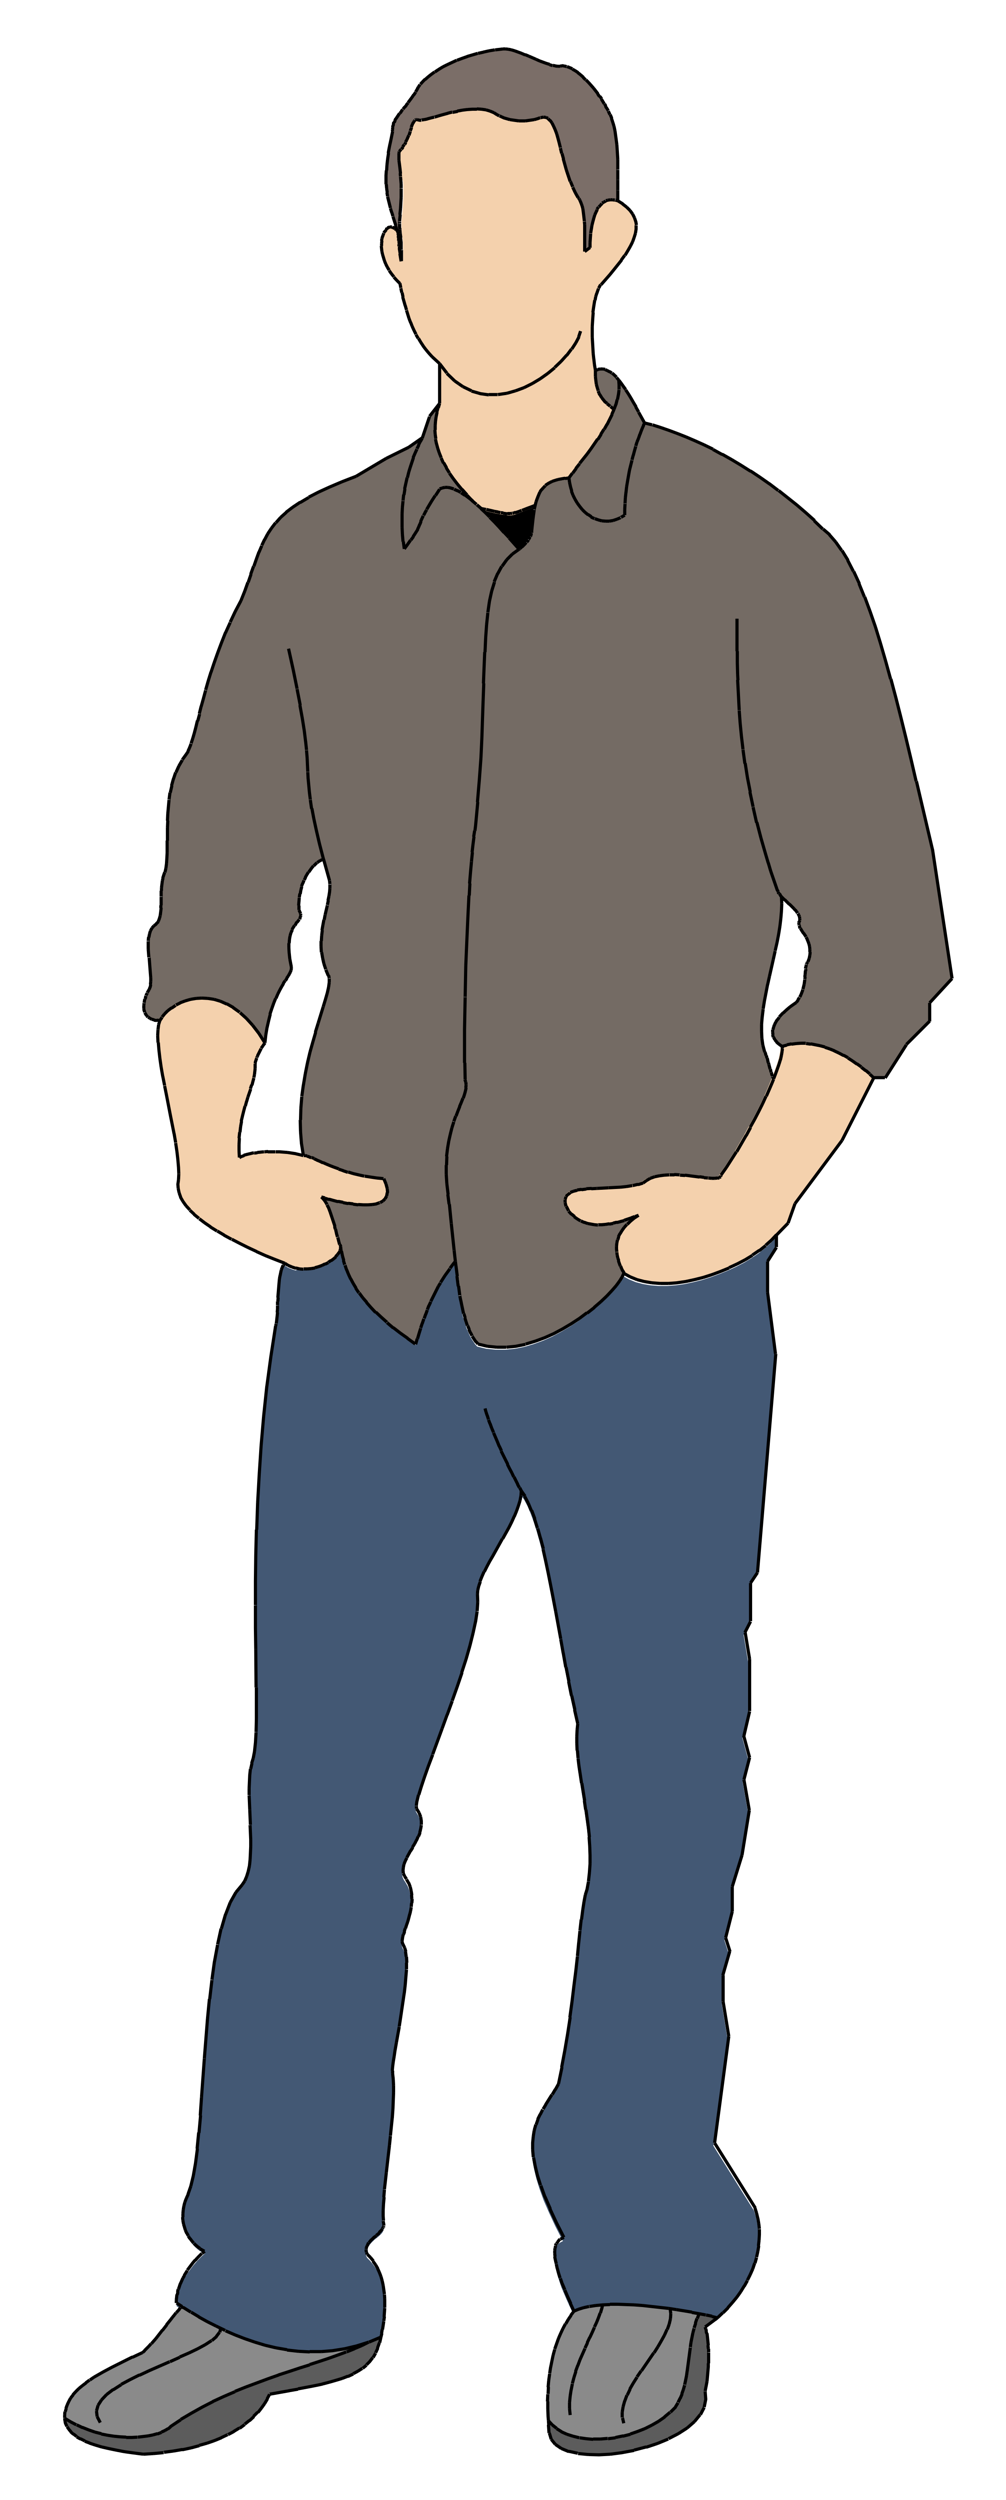 <?xml version="1.0" encoding="utf-8"?>
<!-- Generator: Adobe Illustrator 20.0.0, SVG Export Plug-In . SVG Version: 6.00 Build 0)  -->
<svg version="1.1" id="Layer_1" xmlns="http://www.w3.org/2000/svg" xmlns:xlink="http://www.w3.org/1999/xlink" x="0px" y="0px"
	 viewBox="0 0 319 792" style="enable-background:new 0 0 319 792;" xml:space="preserve">
<style type="text/css">
	.st0{fill:#746B64;}
	.st1{fill:#F4D1AD;}
	.st2{fill:#435874;}
	.st3{fill:#7B6E68;}
	.st4{fill:#5C5C5C;}
	.st5{fill:#8A8A8A;}
	.st6{fill:none;stroke:#000000;stroke-miterlimit:10;}
</style>
<g>
	<path class="st0" d="M102.6,272.2l-0.5,0.2l-0.5,0.2l-0.5,0.3l-0.5,0.4l-0.5,0.5l-0.5,0.5l-0.5,0.6l-0.5,0.7l-0.5,0.7l-0.5,0.8
		l-0.5,0.9l-0.4,0.9l-0.4,1l-0.4,1l-0.3,1.1l-0.2,1.2l-0.2,1.2l-0.1,1.3l-0.1,1.3l0,1.4l0.3,0.6l0.2,0.5l0.1,0.5l-0.1,0.4l-0.2,0.4
		l-0.2,0.4l-0.3,0.4l-0.4,0.5l-0.4,0.5l-0.4,0.6l-0.4,0.6l-0.4,0.7l-0.4,0.8l-0.3,1l-0.2,1.1l-0.1,1.3l0,1.5l0.1,1.7l0.2,1.9
		l0.4,2.1l0.1,0.5l0,0.5l-0.1,0.5l-0.2,0.5l-0.3,0.6l-0.4,0.7l-0.5,0.7l-0.5,0.8l-0.6,0.9l-0.6,1l-0.6,1.1l-0.6,1.2l-0.6,1.4
		l-0.6,1.5l-0.6,1.7l-0.6,1.8l-0.5,2l-0.5,2.2l-0.4,2.4l-0.3,2.6l-1.9-3l-2-2.6l-2-2.2l-2-1.8l-2.1-1.5l-2.1-1.2l-2-0.9l-2-0.6
		l-2-0.3l-1.9-0.1l-1.8,0.1l-1.8,0.3l-1.7,0.5l-1.6,0.6l-1.4,0.7l-1.3,0.9l-1.2,0.9l-1,1l-0.8,1l-0.7,1l-1-0.1l-0.9-0.1l-0.8-0.2
		l-0.6-0.3l-0.5-0.4l-0.4-0.4l-0.3-0.5l-0.3-0.5l-0.2-0.6l-0.1-0.6l0-0.6l0-0.6l0.1-0.6l0.1-0.6l0.1-0.6l0.2-0.6l0.2-0.5l0.2-0.5
		l0.2-0.4l0.2-0.4l0.4-0.6l0.3-0.8l0.2-0.9l0.1-1l0-1.1l-0.1-1.2l-0.1-1.3l-0.1-1.3l-0.1-1.3l-0.1-1.3l-0.1-1.3l-0.1-1.3l0-1.3
		l0-1.2l0.1-1.2l0.2-1.1l0.3-1l0.5-0.9l0.6-0.7l0.8-0.6l0.4-0.4l0.3-0.5l0.2-0.5l0.2-0.6l0.2-0.7l0.1-0.8l0.1-0.8l0.1-0.9l0-0.9
		l0-0.9l0-0.9l0-0.9l0-0.9l0-0.9l0-0.9l0.1-0.8l0.1-0.8l0.1-0.8l0.2-0.7l0.2-0.6l0.4-1.2l0.3-1.3l0.2-1.5l0.1-1.6l0.1-1.8l0-1.9l0-2
		l0-2.1l0-2.1l0.1-2.2l0.1-2.2l0.2-2.2l0.2-2.2l0.3-2.2l0.5-2.2l0.6-2.2l0.7-2.1l0.9-2l1.1-1.9l1.3-1.8l0.6-0.9l0.5-1.1l0.5-1.3
		l0.5-1.5l0.5-1.7l0.5-1.9l0.5-2.1l0.6-2.2l0.6-2.4l0.7-2.5l0.7-2.6l0.8-2.8l0.9-2.9l1-3l1.1-3.1l1.2-3.2l1.3-3.3l1.5-3.3l1.6-3.4
		l1.8-3.4l1.2-3l1-2.8l0.9-2.6l0.9-2.5l0.8-2.3l0.8-2.2l0.9-2.1l0.9-1.9l1-1.9l1.2-1.8l1.3-1.7l1.5-1.7l1.8-1.6l2.1-1.6l2.4-1.6
		l2.7-1.6l3.1-1.6l3.5-1.6l4-1.7l4.4-1.7l9.6-5.7l7.1-3.5l4.3-3l-0.6,1.1l-0.6,1.2l-0.6,1.2l-0.6,1.3l-0.6,1.4l-0.5,1.5l-0.5,1.5
		l-0.5,1.6l-0.4,1.7l-0.4,1.8l-0.4,1.8l-0.3,1.9l-0.2,1.9l-0.2,2l-0.1,2.1l0,2.1l0,2.2l0.1,2.2l0.2,2.3l0.3,2.3l1.1-1.5l0.9-1.3
		l0.8-1.1l0.6-0.9l0.5-0.8l0.4-0.6l0.3-0.6l0.2-0.5l0.2-0.5l0.2-0.5l0.2-0.5l0.2-0.5l0.3-0.6l0.3-0.7l0.5-0.9l0.6-1l0.7-1.2l0.9-1.5
		l1.1-1.7l1.3-2l0.8-0.3l0.9-0.2l0.9,0l1,0.2l1,0.3l1.1,0.5l1.1,0.6l1.2,0.8l1.2,0.9l1.3,1l1.3,1.1l1.4,1.2l1.4,1.3l1.4,1.4l1.5,1.5
		l1.5,1.6l1.5,1.7l1.6,1.7l1.6,1.8l1.6,1.8l-2.1,1.5l-1.8,1.8l-1.5,2.1l-1.3,2.4l-1.1,2.6l-0.9,2.9l-0.7,3.2l-0.5,3.5l-0.4,3.8
		l-0.3,4.2l-0.2,4.5l-0.2,4.8l-0.2,5.1l-0.2,5.4l-0.2,5.8l-0.2,6.1l-0.3,6.4L152,247l-0.6,7.1l-0.7,7.5l-0.2,1.6l-0.3,1.9l-0.3,2.3
		l-0.3,2.6l-0.3,3l-0.3,3.3l-0.3,3.6l-0.2,3.8l-0.2,4.1l-0.2,4.3l-0.2,4.5l-0.2,4.6l-0.2,4.8l-0.1,4.9l-0.1,5l-0.1,5.1l-0.1,5.2
		l0,5.2l0,5.3l0.1,5.3l0.3,0.8l0.1,0.9l-0.1,0.9l-0.2,1l-0.3,1.1l-0.4,1.2l-0.5,1.3l-0.6,1.4l-0.6,1.5l-0.6,1.6l-0.6,1.7l-0.6,1.9
		l-0.5,2l-0.5,2.2l-0.4,2.4l-0.3,2.5l-0.1,2.7l0,2.9l0.2,3.1l0.4,3.3l0.4,3.1l0.3,3.1l0.3,3l0.9,8.5l0.3,2.7l0.1,0.8l-0.9,1.1
		l-0.8,1.1l-0.8,1.1l-0.8,1.1l-0.7,1.1l-0.7,1.1l-0.7,1.1l-0.6,1.2l-0.6,1.2l-0.6,1.2l-0.6,1.2l-0.6,1.3l-0.5,1.3l-0.5,1.4l-0.5,1.4
		l-0.5,1.5l-0.5,1.5l-0.5,1.6l-0.5,1.7l-0.5,1.8l-2.5-1.8l-2.4-1.7l-2.2-1.7l-2-1.7l-1.8-1.6l-1.7-1.6l-1.5-1.6l-1.4-1.6l-1.3-1.5
		l-1.1-1.5l-1-1.5l-0.9-1.5l-0.8-1.5l-0.7-1.5l-0.6-1.5l-0.5-1.5l-0.4-1.4l-0.4-1.4l-0.3-1.5L108,395l-0.3-0.7l-0.2-0.7l-0.2-0.8
		l-0.2-0.8l-0.2-0.8l-0.2-0.9l-0.2-0.9l-0.2-0.9l-0.3-0.9l-0.3-0.9l-0.3-0.9l-0.3-0.9l-0.3-0.9l-0.3-0.8l-0.3-0.8l-0.4-0.8l-0.4-0.7
		l-0.4-0.6l-0.5-0.6l-0.5-0.5l1.1,0.3l1.3,0.4l1.4,0.4l1.5,0.4l1.6,0.3l1.6,0.3l1.6,0.2l1.6,0.2l1.6,0.1l1.5,0l1.4-0.1l1.3-0.2
		l1.1-0.4l0.9-0.5l0.7-0.7l0.5-0.9l0.2-1.1l-0.1-1.3l-0.4-1.5l-0.7-1.7l-2.1-0.2l-2-0.3l-1.9-0.3l-1.8-0.4l-1.7-0.4l-1.6-0.5
		l-1.5-0.5l-1.5-0.5l-1.4-0.5l-1.3-0.5l-1.2-0.5l-1.1-0.5l-1-0.5l-1-0.4l-0.9-0.4l-0.8-0.3l-0.7-0.3l-0.7-0.2l-0.6-0.1l-0.5,0
		l-0.6-3.8l-0.3-3.8l-0.1-3.8l0.1-3.7l0.3-3.7l0.5-3.6l0.6-3.6l0.7-3.5l0.8-3.4l0.9-3.2l0.9-3.1l0.9-2.9l1.6-5.2l0.7-2.3l0.6-2.1
		l0.4-1.8l0.2-1.5l0-1.2l-0.2-0.9l-0.8-1.9l-0.6-1.8l-0.4-1.8l-0.3-1.8l-0.1-1.8l0-1.8l0.1-1.7l0.2-1.7l0.3-1.7l0.3-1.6l0.3-1.6
		l0.7-3l0.3-1.4l0.3-1.4l0.2-1.3l0.1-1.3l0-1.2l-0.1-1.1L102.6,272.2z M102.6,272.2"/>
	<path class="st1" d="M96.3,366.1l0.5,0l0.6,0.1l0.7,0.2l0.7,0.3l0.8,0.3l0.9,0.4l1,0.4l1,0.5l1.1,0.5l1.2,0.5l1.3,0.5l1.4,0.5
		l1.5,0.5l1.5,0.5l1.6,0.5l1.7,0.4l1.8,0.4l1.9,0.3l2,0.3l2.1,0.2l0.7,1.7l0.4,1.5l0.1,1.3l-0.2,1.1l-0.5,0.9l-0.7,0.7l-0.9,0.5
		l-1.1,0.4l-1.3,0.2l-1.4,0.1l-1.5,0l-1.6-0.1l-1.6-0.2l-1.6-0.2l-1.6-0.3l-1.6-0.3l-1.5-0.4l-1.4-0.4l-1.3-0.4l-1.1-0.3l0.5,0.5
		l0.5,0.6l0.4,0.6l0.4,0.7l0.4,0.8l0.3,0.8l0.3,0.8l0.3,0.9l0.3,0.9l0.3,0.9l0.3,0.9l0.3,0.9l0.2,0.9l0.2,0.9l0.2,0.9l0.2,0.8
		l0.2,0.8l0.2,0.8l0.2,0.7l0.3,0.7l0,0.6l-0.2,0.6l-0.3,0.6l-0.5,0.7l-0.6,0.6l-0.7,0.6l-0.8,0.6l-0.9,0.6l-1,0.5l-1,0.5l-1.1,0.4
		l-1.1,0.3l-1.2,0.2l-1.2,0.1l-1.2,0L95,402l-1.2-0.2l-1.2-0.4l-1.2-0.5l-1.1-0.7l-3.1-1.2l-3-1.2l-2.9-1.3l-2.8-1.3l-2.6-1.3
		l-2.5-1.3l-2.4-1.3l-2.2-1.3l-2.1-1.3l-1.9-1.3l-1.7-1.3l-1.6-1.3l-1.4-1.3L59,382l-1-1.4l-0.8-1.4l-0.5-1.4l-0.3-1.4l-0.1-1.4
		l0.2-1.4l0.1-1.9l-0.1-2.2l-0.2-2.4l-0.3-2.6l-0.4-2.7l-0.5-2.9l-0.6-3l-0.6-3l-1.2-6.2l-0.6-3l-0.6-3l-0.5-2.9l-0.4-2.8l-0.3-2.6
		l-0.2-2.4l-0.1-2.2l0.1-1.9l0.2-1.6l0.4-1.3l0.7-1l0.8-1l1-1l1.2-0.9l1.3-0.9l1.4-0.7l1.6-0.6l1.7-0.5l1.8-0.3l1.8-0.1l1.9,0.1
		l2,0.3l2,0.6l2,0.9l2.1,1.2l2.1,1.5l2,1.8l2,2.2l2,2.6l1.9,3l-0.3,0.5l-0.3,0.5l-0.3,0.4l-0.3,0.4l-0.2,0.4l-0.2,0.4l-0.2,0.4
		l-0.2,0.4l-0.2,0.4l-0.1,0.4l-0.1,0.3l-0.1,0.3l-0.1,0.3l-0.1,0.3l-0.1,0.3l-0.1,0.3l-0.1,0.3l-0.1,0.3l0,0.3l0,0.3l0,0.9l-0.1,1
		l-0.1,1l-0.2,1l-0.3,1.1l-0.3,1.2l-0.4,1.2l-0.9,2.6l-0.4,1.4l-0.4,1.5l-0.4,1.5l-0.4,1.6l-0.4,1.7l-0.3,1.7l-0.2,1.8l-0.2,1.9
		l-0.1,2l0,2l0.1,2.1l0.4-0.3l0.5-0.2l0.6-0.2l0.7-0.2l0.8-0.2l0.9-0.2l0.9-0.2l1-0.1l1.1-0.1l1.1-0.1l1.2-0.1l1.2,0l1.2,0l1.3,0
		l1.3,0.1l1.3,0.1l1.3,0.2l1.3,0.2l1.3,0.3L96.3,366.1z M96.3,366.1"/>
	<path class="st2" d="M108,395l0.2,1.5l0.3,1.5l0.4,1.4l0.4,1.4l0.5,1.5l0.6,1.5l0.7,1.5l0.8,1.5l0.9,1.5l1,1.5l1.1,1.5l1.3,1.5
		l1.4,1.6l1.5,1.6l1.7,1.6l1.8,1.6l2,1.7l2.2,1.7l2.4,1.7l2.5,1.8l0.5-1.8l0.5-1.7l0.5-1.6l0.5-1.5l0.5-1.5l0.5-1.4l0.5-1.4l0.5-1.3
		l0.6-1.3l0.6-1.2l0.6-1.2l0.6-1.2l0.6-1.2l0.7-1.1l0.7-1.1l0.7-1.1l0.8-1.1l0.8-1.1l0.8-1.1l0.9-1.1l0.2,1.6l0.2,1.6l0.2,1.6
		l0.2,1.6l0.2,1.6l0.2,1.5l0.2,1.5l0.3,1.5l0.3,1.5l0.3,1.4l0.3,1.4l0.4,1.3l0.4,1.3l0.4,1.2l0.5,1.2l0.5,1.1l0.5,1l0.6,0.9l0.6,0.9
		l0.7,0.8l2.9,0.7l3,0.3l3,0l3.1-0.3l3-0.6l3-0.9l3-1.1l2.9-1.3l2.8-1.5l2.7-1.6l2.6-1.7l2.4-1.8l2.3-1.8l2.1-1.8l1.9-1.8l1.6-1.7
		l1.4-1.6l1.1-1.5l0.8-1.3l0.5-1.1l2,1.1l2.2,0.9l2.3,0.6l2.4,0.4l2.6,0.2l2.7,0l2.7-0.2l2.8-0.4l2.8-0.6l2.8-0.7l2.8-0.9l2.7-1
		l2.7-1.1l2.6-1.2l2.5-1.3l2.3-1.4l2.2-1.5l2-1.6l1.8-1.6l1.6-1.7v3.9l-2.8,4.4v9.8l2.5,19.5l-5.8,69.3l-2.2,3.3v12.1l-1.8,3.5
		l1.4,8.4v16.5l-1.8,7.7l1.9,7l-1.8,7l1.7,9.7l-2.3,14.2l-3.1,10v7.9l-2.1,8.3l1.4,4.4l-2.2,7.6v8.3l1.8,11l-4.5,33.8l12.9,20.6
		l0.5,1.6l0.4,1.7l0.3,1.7l0.2,1.7l0,1.8l-0.1,1.8l-0.2,1.8l-0.3,1.8l-0.4,1.8l-0.5,1.8l-0.6,1.8l-0.8,1.8l-0.9,1.8l-1,1.8l-1.1,1.8
		l-1.2,1.7l-1.4,1.7l-1.5,1.7l-1.6,1.6l-1.7,1.6l-1.7-0.4l-1.9-0.4l-2.1-0.4l-2.3-0.4l-2.4-0.4l-2.5-0.4l-2.6-0.4l-2.7-0.3l-2.7-0.3
		l-2.7-0.3l-2.7-0.2l-2.6-0.1l-2.6-0.1l-2.5,0l-2.4,0.1l-2.2,0.2l-2,0.3l-1.8,0.4l-1.6,0.5l-1.4,0.6l-1.1-2.4l-1-2.2l-0.9-2.1
		l-0.8-1.9l-0.6-1.8l-0.5-1.6l-0.4-1.5l-0.3-1.4l-0.3-1.2l-0.2-1.1l-0.1-1l0-0.9l0.1-0.8l0.2-0.7l0.3-0.6l0.3-0.5l0.4-0.5l0.5-0.4
		l0.5-0.3l0.6-0.3l-2.4-4.7l-2-4.3l-1.7-3.9l-1.3-3.6l-1-3.2l-0.7-2.9l-0.5-2.7l-0.2-2.4l0-2.2l0.2-2.1l0.3-1.9l0.5-1.8l0.6-1.7
		l0.8-1.6l0.8-1.6l0.9-1.5l1-1.6l1-1.6l1-1.7l1-1.8l1.1-5.3l1-5.3l0.9-5.3l0.8-5.2l0.7-5.1l0.6-5l0.5-4.8l0.5-4.5l0.4-4.2l0.4-3.9
		l0.4-3.5l0.4-3.1l0.4-2.6l0.4-2.1l0.5-1.6l0.5-2.7l0.3-2.7l0.2-2.8l0-2.8l-0.1-2.9l-0.2-2.9l-0.3-2.9l-0.4-2.9l-0.4-2.9l-0.4-2.8
		l-0.9-5.6l-0.4-2.7l-0.4-2.6l-0.3-2.5l-0.2-2.4l-0.1-2.3l0-2.2l0.1-2.1l0.2-1.9l-1-4.4l-1-4.5l-0.9-4.5l-0.9-4.5l-0.8-4.5l-0.8-4.5
		l-1.6-8.7l-0.8-4.2l-0.8-4.1l-0.8-4l-0.8-3.8l-0.8-3.6l-0.9-3.4l-0.9-3.2l-0.9-2.9l-1-2.7l-1-2.4l-1.1-2.1l-1.2-1.7l-0.1,1.5
		l-0.3,1.6l-0.5,1.6l-0.6,1.7l-0.7,1.7l-0.8,1.8l-0.9,1.8l-1,1.8l-1,1.8l-1,1.8l-1,1.8l-1,1.8l-1,1.7l-0.9,1.7l-0.8,1.6l-0.7,1.6
		l-0.6,1.5l-0.5,1.4l-0.3,1.3l-0.1,1.2l0.1,2.5l-0.2,2.9l-0.5,3.3l-0.8,3.7l-1,4l-1.2,4.2l-1.4,4.3l-1.5,4.4l-1.6,4.5l-1.6,4.4
		l-1.6,4.4l-3,8.2l-1.4,3.7l-1.2,3.4l-1,3l-0.8,2.6l-0.5,2.1l-0.2,1.5l0.1,0.8l0.8,1.3l0.5,1.3l0.2,1.3l0,1.3l-0.2,1.2l-0.3,1.2
		l-0.5,1.2l-0.5,1.2l-0.6,1.2l-0.7,1.1l-0.7,1.1l-0.6,1.1l-0.6,1.1l-0.5,1l-0.4,1l-0.2,1l-0.1,1l0.1,1l0.4,0.9l0.6,0.9l0.7,1.2
		l0.5,1.3l0.3,1.3l0.2,1.3l0.1,1.3l-0.1,1.3l-0.1,1.2l-0.2,1.2l-0.3,1.2l-0.3,1.2l-0.3,1.1l-0.4,1.1l-0.3,1l-0.3,1l-0.3,0.9
		l-0.2,0.8l-0.1,0.7l-0.1,0.7l0.1,0.6l0.2,0.5l0.5,1l0.4,1.3l0.2,1.6l0.1,1.9l0,2.1l-0.2,2.3l-0.2,2.5l-0.3,2.6l-0.4,2.7l-0.4,2.7
		l-0.4,2.7l-0.4,2.6l-0.9,5l-0.4,2.3l-0.3,2.1l-0.3,1.8l-0.2,1.6l-0.1,1.2l0,0.9l0.2,1.8l0.1,2l0,2.3l-0.1,2.5l-0.1,2.6l-0.2,2.8
		l-0.3,2.9l-0.3,2.9l-0.3,2.9l-1,8.7l-0.3,2.7l-0.3,2.6l-0.2,2.4l-0.2,2.2l-0.1,2l0,1.8l0.1,1.5l0.2,1.1l0,0.5l-0.1,0.4l-0.2,0.4
		l-0.3,0.4l-0.4,0.4l-0.4,0.4l-0.5,0.4l-0.5,0.4l-0.5,0.4l-0.5,0.5l-0.5,0.5l-0.4,0.5l-0.4,0.5l-0.3,0.5l-0.3,0.5l-0.2,0.5l-0.1,0.5
		l0,0.5l0.1,0.6l0.3,0.6l1,1l0.9,1.1l0.8,1.1l0.7,1.2l0.6,1.3l0.5,1.3l0.4,1.4l0.3,1.4l0.2,1.4l0.2,1.4l0.1,1.4l0,1.4l0,1.4
		l-0.1,1.4l-0.1,1.4l-0.2,1.4l-0.2,1.3l-0.2,1.3l-0.2,1.2l-0.3,1.2l-3.8,1.6l-3.8,1.2l-3.8,0.9l-3.8,0.6l-3.7,0.3l-3.7,0l-3.6-0.2
		l-3.6-0.4l-3.5-0.6l-3.4-0.8l-3.3-1l-3.2-1.1l-3.1-1.2l-3-1.3l-2.9-1.4l-2.8-1.4l-2.7-1.5l-2.5-1.5l-2.4-1.5l-0.5-0.3l-1.7-1.1
		l0-0.9l0.1-0.9l0.1-0.9l0.2-0.9l0.2-0.9l0.3-0.9l0.3-0.9l0.4-0.9l0.4-0.9l0.5-0.8l0.5-0.8l0.5-0.8l0.6-0.8l0.6-0.8l0.6-0.8l0.7-0.8
		l0.7-0.8l0.7-0.7l0.7-0.7l0.8-0.7l-0.7-0.4l-0.7-0.4l-0.7-0.5l-0.7-0.6l-0.6-0.6l-0.6-0.7l-0.6-0.8l-0.5-0.8l-0.5-0.9l-0.4-0.9
		l-0.3-1l-0.3-1l-0.2-1.1l-0.1-1.1l0-1.1l0.1-1.2l0.2-1.2l0.3-1.2l0.5-1.3l0.6-1.3l0.9-2.6l0.8-3.3l0.7-4l0.6-4.6l0.5-5.1l0.5-5.5
		l0.4-5.8l0.9-12.3l0.5-6.3l0.5-6.3l0.6-6.2l0.7-6l0.8-5.8l1-5.4l1.1-5l1.3-4.5l1.5-3.9l1.8-3.2l2-2.4l0.8-1.2l0.6-1.4l0.5-1.6
		l0.4-1.8l0.2-1.9l0.1-2l0.1-2.2l0-2.2l-0.1-2.3l-0.1-2.3l-0.2-4.7l-0.1-2.3l-0.1-2.3l0-2.2l0.1-2.2l0.1-2.1l0.2-1.9l0.4-1.8
		l0.5-1.6l0.4-2.1l0.3-2.8l0.2-3.4l0.1-4.1l0-4.7l0-5.3l-0.1-12.1l-0.1-6.8l0-7.2l0-7.6l0.1-8l0.2-8.3l0.3-8.6l0.5-8.9l0.6-9.1
		l0.8-9.3l1-9.5l1.3-9.6l1.5-9.7l0.2-0.6l0.1-0.7l0.1-0.9l0.1-0.9l0.1-1l0.1-1.1l0-1.1l0-1.2l0.1-1.2l0.1-1.2l0.1-1.2l0.1-1.2
		l0.1-1.2l0.1-1.1l0.2-1.1l0.2-1l0.2-0.9l0.3-0.8l0.3-0.7l0.4-0.6l1.1,0.7l1.2,0.5l1.2,0.4L95,402l1.2,0.1l1.2,0l1.2-0.1l1.2-0.2
		l1.1-0.3l1.1-0.4l1-0.5l1-0.5l0.9-0.6l0.8-0.6l0.7-0.6l0.6-0.6l0.5-0.7l0.3-0.6l0.2-0.6L108,395z M108,395"/>
	<path class="st0" d="M144.4,399.6l-0.1-0.8l-0.3-2.7l-0.9-8.5l-0.3-3l-0.3-3.1l-0.4-3.1l-0.4-3.3l-0.2-3.1l0-2.9l0.1-2.7l0.3-2.5
		l0.4-2.4l0.5-2.2l0.5-2l0.6-1.9l0.6-1.7l0.6-1.6l0.6-1.5l0.6-1.4l0.5-1.3l0.4-1.2l0.3-1.1l0.2-1l0.1-0.9l-0.1-0.9l-0.3-0.8
		l-0.1-5.3l0-5.3l0-5.2l0.1-5.2l0.1-5.1l0.1-5l0.1-4.9l0.2-4.8l0.2-4.6l0.2-4.5l0.2-4.3l0.2-4.1l0.2-3.8l0.3-3.6l0.3-3.3l0.3-3
		l0.3-2.6l0.3-2.3l0.3-1.9l0.2-1.6l0.7-7.5l0.6-7.1l0.4-6.8l0.3-6.4l0.2-6.1l0.2-5.8l0.2-5.4l0.2-5.1l0.2-4.8l0.2-4.5l0.3-4.2
		l0.4-3.8l0.5-3.5l0.7-3.2l0.9-2.9l1.1-2.6l1.3-2.4l1.5-2.1l1.8-1.8l2.1-1.5l0.3-0.2l0.3-0.3l0.3-0.3l0.3-0.3l0.3-0.3l0.3-0.3
		l0.3-0.3l0.3-0.3l0.2-0.3l0.2-0.3l0.2-0.3l0.2-0.3l0.2-0.3l0.2-0.3l0.1-0.3l0.1-0.3l0.1-0.3l0.1-0.3l0-0.3l0-0.3l0.2-1.9l0.2-1.8
		l0.2-1.6l0.2-1.5l0.3-1.3l0.3-1.2l0.4-1.1l0.4-1l0.4-0.9l0.5-0.8l0.6-0.7l0.6-0.6l0.7-0.5l0.7-0.4l0.8-0.4l0.9-0.3l1-0.3l1.1-0.2
		l1.1-0.2l1.2-0.2l0.2,1.5l0.3,1.4l0.4,1.4l0.5,1.3l0.6,1.2l0.7,1.2l0.8,1.1l0.8,1l0.9,0.9l1,0.8l1,0.7l1.1,0.5l1.1,0.4l1.1,0.3
		l1.2,0.1l1.2,0l1.2-0.2l1.2-0.4l1.2-0.5l1.2-0.7l0-1.8l0.1-1.8l0.1-1.8l0.2-1.8l0.2-1.8l0.3-1.8l0.3-1.7l0.3-1.7l0.4-1.6l0.4-1.6
		l0.4-1.5l0.4-1.5l0.4-1.4l0.4-1.3l0.4-1.2l0.4-1.2l0.4-1.1l0.4-1l0.4-0.9l0.4-0.8l2.4,0.6l2.5,0.8l2.6,0.9l2.7,1l2.8,1.1l2.8,1.2
		l2.9,1.3l2.9,1.4l2.9,1.6l3,1.7l3,1.8l3,1.9l3,2l3,2.1l2.9,2.2l2.9,2.3l2.9,2.3l2.8,2.4l2.8,2.5l2.7,2.6l2.1,1.8l2,2.3l1.9,2.7
		l1.9,3.1l1.8,3.5l1.8,3.9l1.7,4.2l1.7,4.6l1.7,4.9l1.6,5.2l1.6,5.5l1.6,5.8l1.6,6l1.6,6.3l1.6,6.5l1.6,6.7l1.6,6.9l5.1,21.7
		l6.2,40.9l-7.1,7.7v5.9l-7.4,7.4l-6.7,10.5h-3.5l-1.3-1.2l-1.3-1.1l-1.4-1.1l-1.4-1l-1.4-1l-1.4-0.9l-1.4-0.8l-1.5-0.8l-1.5-0.7
		l-1.5-0.6l-1.5-0.5l-1.5-0.4l-1.5-0.3l-1.5-0.3l-1.5-0.2l-1.5,0l-1.5,0.1l-1.5,0.2l-1.5,0.3l-1.5,0.4l-1-0.7l-0.8-0.7l-0.6-0.7
		l-0.4-0.8l-0.2-0.8L245,327l0.1-0.8l0.2-0.8l0.3-0.8l0.4-0.8l0.5-0.8l0.6-0.8l0.6-0.7l0.7-0.7l0.7-0.7l0.7-0.6l0.7-0.6l0.7-0.5
		l0.7-0.5l0.6-0.4l0.6-0.8l0.5-0.8l0.4-0.8l0.3-0.8l0.3-0.8l0.2-0.8l0.2-0.8l0.1-0.8l0.1-0.8l0.1-0.7l0.1-0.7l0.1-1.3l0-0.6l0.1-0.5
		l0.1-0.5l0.1-0.4l0.1-0.3l0.2-0.3l0.2-0.2l0.4-1.1l0.2-1l0.1-1l0-0.9l-0.1-0.9l-0.2-0.8l-0.3-0.8l-0.3-0.7l-0.4-0.7l-0.4-0.6
		l-0.4-0.6l-0.4-0.6l-0.3-0.5l-0.3-0.5l-0.2-0.5l-0.2-0.4l-0.1-0.4l0-0.4l0.1-0.4l0.3-0.4l0-0.6l-0.1-0.6l-0.2-0.5l-0.3-0.5
		l-0.3-0.5l-0.4-0.5l-0.4-0.5l-0.5-0.5l-0.5-0.5l-0.5-0.5l-0.5-0.5l-0.5-0.5l-0.5-0.5l-0.5-0.5l-0.5-0.5l0.1,2.2l-0.1,2.3l-0.2,2.4
		l-0.3,2.5l-0.4,2.5l-0.5,2.6l-0.6,2.6l-0.6,2.7l-1.2,5.3l-0.6,2.7l-0.5,2.6l-0.5,2.6l-0.4,2.5l-0.3,2.5l-0.2,2.4l0,2.3l0.1,2.2
		l0.3,2.1l0.5,1.9l0.1,0.3l0.1,0.3l0.1,0.4l0.1,0.4l0.1,0.4l0.1,0.4l0.1,0.5l0.1,0.5l0.1,0.5l0.1,0.5l0.4,1.5l0.1,0.5l0.1,0.5
		l0.1,0.5l0.1,0.5l0.1,0.4l0.1,0.4l0.1,0.4l-0.4,1L244,345l-1,2.3l-1.1,2.4l-1.2,2.4l-1.3,2.5l-1.4,2.5l-1.4,2.6l-1.5,2.6l-1.5,2.6
		l-1.6,2.5l-1.6,2.5l-1.7,2.4l-0.1,0.4l-0.4,0.3l-0.6,0.2l-0.8,0.1l-1,0l-1.1-0.1l-1.3-0.1l-1.4-0.2l-1.5-0.2l-1.6-0.2l-1.6-0.2
		l-1.6-0.1l-1.7-0.1l-1.6,0l-1.6,0.1l-1.5,0.2l-1.5,0.3l-1.4,0.5L205,374l-1.1,0.8l-1.6,0.5l-1.7,0.4l-1.8,0.3l-1.9,0.2l-1.9,0.1
		l-1.9,0.1l-3.7,0.2l-1.8,0.1l-1.7,0.1l-1.5,0.2l-1.4,0.2l-1.2,0.3l-1,0.4l-0.8,0.6l-0.5,0.7l-0.3,0.9l0,1l0.3,1.2l0.7,1.4l0.9,1
		l1,0.8l1,0.7l1,0.6l1.1,0.5l1.1,0.4l1.1,0.2l1.1,0.2l1.1,0.1l1.2,0l1.2-0.1l1.2-0.2l1.2-0.2l1.2-0.3l1.2-0.3l1.2-0.3l1.2-0.4
		l1.2-0.4l1.1-0.4l1.1-0.4l-1.4,0.9l-1.2,1l-1,1l-0.9,1l-0.7,1l-0.6,1l-0.5,1l-0.3,1l-0.2,1l-0.1,1l0,1l0.1,0.9l0.1,0.9l0.2,0.9
		l0.3,0.9l0.3,0.9l0.3,0.8l0.3,0.8l0.4,0.8l0.4,0.7l-0.5,1.1l-0.8,1.3l-1.1,1.5l-1.4,1.6l-1.6,1.7l-1.9,1.8l-2.1,1.8l-2.3,1.8
		l-2.4,1.8l-2.6,1.7l-2.7,1.6l-2.8,1.5l-2.9,1.3l-3,1.1l-3,0.9l-3,0.6l-3.1,0.3l-3,0l-3-0.3l-2.9-0.7l-0.7-0.8l-0.6-0.9l-0.6-0.9
		l-0.5-1l-0.5-1.1l-0.5-1.2l-0.4-1.2l-0.4-1.3l-0.4-1.3l-0.3-1.4l-0.3-1.4l-0.3-1.5l-0.3-1.5l-0.2-1.5l-0.2-1.5l-0.2-1.6l-0.2-1.6
		l-0.2-1.6l-0.2-1.6L144.4,399.6z M144.4,399.6"/>
	<path d="M164.6,174l-1.6-1.8l-1.6-1.8l-1.6-1.7l-1.5-1.7l-1.5-1.6l-1.5-1.5l-1.4-1.4l-1.4-1.3l1.6,0.3l2.6,0.6l1.1,0.2l0.9,0.2
		l0.8,0.1l0.7,0.1l0.6,0.1l0.6,0l0.5,0l0.5-0.1l0.5-0.1l0.5-0.2l0.6-0.2l0.6-0.2l0.7-0.3l0.8-0.3l1-0.4l1.1-0.4l1.3-0.5l-0.3,1.3
		l-0.2,1.5l-0.2,1.6l-0.2,1.8l-0.2,1.9l0,0.3l0,0.3l-0.1,0.3l-0.1,0.3l-0.1,0.3l-0.1,0.3l-0.2,0.3l-0.2,0.3l-0.2,0.3l-0.2,0.3
		l-0.2,0.3l-0.2,0.3l-0.3,0.3l-0.3,0.3l-0.3,0.3l-0.3,0.3l-0.3,0.3l-0.3,0.3l-0.3,0.3L164.6,174z M164.6,174"/>
	<path class="st1" d="M152.5,161.1l-1.4-1.2l-1.3-1.1l-1.8-1.9l-1.6-1.8l-1.5-1.8l-1.3-1.7l-1.2-1.7l-1-1.6l-0.9-1.6l-0.7-1.6
		l-0.6-1.5l-0.5-1.5l-0.4-1.5l-0.3-1.5l-0.2-1.4l-0.1-1.4l0-1.4l0.1-1.4l0.2-1.4l0.3-1.4l0.4-1.4l0.4-1.4v-12.5l-1.2-1.1L137,113
		l-1-1.1l-1-1.2l-0.9-1.2l-0.8-1.2l-0.7-1.2l-0.7-1.2l-0.6-1.2l-0.6-1.3l-0.5-1.3l-0.5-1.3l-0.4-1.3l-0.4-1.3l-0.4-1.4l-0.4-1.4
		l-0.4-1.4l-0.3-1.4l-0.3-1.4l-0.3-1.5l-1-1l-0.9-1l-0.8-1l-0.7-1l-0.6-1l-0.5-1l-0.4-1l-0.3-1l-0.3-1l-0.2-0.9l-0.1-0.9l-0.1-0.9
		l0-0.8l0.1-0.8l0.1-0.7l0.2-0.7l0.2-0.6l0.2-0.5l0.3-0.5l0.3-0.4l0.2-0.2l0.2-0.2l0.2-0.2l0.2-0.1l0.2-0.1l0.2-0.1l0.2-0.1l0.2,0
		l0.2,0l0.2,0l0.2,0l0.2,0l0.2,0.1l0.2,0.1l0.2,0.1l0.2,0.1l0.2,0.1l0.2,0.1l0.2,0.2l0.2,0.2l0.1,0.2l0.1,0.2l0.1,0.3l0.1,0.3
		l0.1,0.4l0.1,0.4l0,0.5l0,0.5l0,0.5l0.1,1.1l0,0.6l0.1,0.6l0.1,0.6l0.1,0.6l0.1,0.6l0.1,0.6l0.1,0.6l0.1,0.6l0.1,0.6l0-0.9l0-0.9
		l0-0.9l0-0.9l0-0.8l0-0.8l0-0.8l-0.1-0.8l-0.1-0.7l-0.1-0.7l-0.1-0.7l-0.1-1.2l0-0.5l0-0.5l0-0.4l0-0.4l0-0.3l0-0.3l0-0.2l0.2-2
		l0.2-1.9l0.1-1.8l0.1-1.7l0-1.5l0-1.4l0-1.3l-0.1-1.2L127,56l-0.1-1l-0.1-1l-0.1-0.9l-0.1-0.8l-0.1-0.8l-0.1-0.7l0-0.6l0-0.6l0-0.6
		l0-0.5l0.1-0.5l0.6-0.7l0.5-0.7l0.5-0.7l0.4-0.7l0.4-0.7l0.3-0.7l0.3-0.7l0.2-0.7l0.2-0.7l0.2-0.6l0.2-0.6l0.2-0.5l0.2-0.5l0.2-0.4
		l0.2-0.4l0.2-0.3l0.2-0.2l0.3-0.1l0.3,0l0.4,0.1l0.5,0.1l0.6,0l0.8-0.1l1-0.2l1.1-0.3l1.2-0.3l1.3-0.4l1.4-0.4l1.5-0.4l1.5-0.4
		l1.6-0.3l1.6-0.3l1.6-0.2l1.6-0.1l1.5,0l1.5,0.1l1.4,0.2l1.3,0.4l1.2,0.5l1.1,0.7l0.6,0.3L159,37l0.7,0.3l0.7,0.2l0.7,0.2l0.7,0.2
		l0.7,0.1l0.7,0.1l0.7,0.1l0.7,0.1l0.7,0l0.7,0l0.7,0l0.7-0.1l0.7-0.1l0.7-0.1l0.7-0.1l0.7-0.2l0.7-0.2l0.6-0.2l0.9-0.2l0.8,0.1
		l0.7,0.3l0.6,0.6l0.6,0.8l0.5,1L176,41l0.5,1.3l0.4,1.4l0.4,1.5l0.4,1.6l0.4,1.7l0.5,1.8l0.5,1.8l0.5,1.8l0.6,1.8l0.6,1.8l0.7,1.7
		l0.8,1.7l0.9,1.6l0.3,0.3l0.2,0.4l0.2,0.4l0.2,0.5l0.2,0.5l0.2,0.6l0.2,0.7l0.1,0.7l0.1,0.8l0.1,0.8l0.1,0.9l0.1,0.9l0.1,1l0,1.1
		l0,1.1l0,1.2l0,1.2l0,1.3l0,1.3l0,1.4l1.7-1.3l0-1.6l0.1-1.5l0.1-1.4l0.2-1.3l0.2-1.3l0.3-1.2l0.3-1.1l0.3-1l0.4-0.9l0.4-0.8
		l0.5-0.7l0.5-0.6l0.5-0.5l0.6-0.4l0.6-0.3l0.7-0.2l0.7-0.1l0.7,0l0.8,0.1l0.8,0.2l1.6,1l1.3,1l1.1,1.1l0.8,1.1l0.6,1.2l0.4,1.2
		l0.2,1.2l0,1.3l-0.2,1.3l-0.4,1.3l-0.5,1.4l-0.7,1.4l-0.8,1.4l-0.9,1.5l-1.1,1.5l-1.2,1.5l-1.2,1.5l-1.3,1.6l-1.4,1.6l-1.4,1.6
		l-0.4,0.5l-0.4,0.6l-0.3,0.8l-0.3,0.9l-0.3,1l-0.2,1.1l-0.2,1.2l-0.2,1.3l-0.2,1.4l-0.1,1.4l-0.1,1.5l-0.1,1.6l0,1.6l0,1.7l0.1,1.7
		l0.1,1.7l0.1,1.8l0.2,1.8l0.2,1.8l0.3,1.8l0,1l0,1l0.1,0.9l0.1,0.8l0.1,0.8l0.2,0.7l0.2,0.7l0.2,0.6l0.2,0.6l0.3,0.6l0.3,0.5
		l0.3,0.5l0.4,0.5l0.4,0.5l0.4,0.5l0.5,0.4l0.5,0.4l0.5,0.4l0.6,0.5l0.6,0.5l-0.7,1.6l-0.8,1.6l-0.8,1.6l-0.9,1.6l-1,1.6l-1,1.6
		l-1.1,1.6l-1.1,1.6l-1.1,1.5l-1.2,1.5l-1.2,1.5l-1.2,1.5l-1.1,1.5l-1.1,1.5l-1.2,0.2l-1.1,0.2l-1.1,0.2l-1,0.3l-0.9,0.3l-0.8,0.4
		l-0.7,0.4l-0.7,0.5l-0.6,0.6l-0.6,0.7l-0.5,0.8l-0.4,0.9l-0.4,1l-0.4,1.1l-0.3,1.2l-1.3,0.5l-1.1,0.4l-1,0.4l-0.8,0.3l-0.7,0.3
		l-0.6,0.2l-0.6,0.2l-0.5,0.2l-0.5,0.1l-0.5,0.1l-0.5,0l-0.6,0l-0.6-0.1l-0.7-0.1l-0.8-0.1l-0.9-0.2l-1.1-0.2l-2.6-0.6L152.5,161.1z
		 M152.5,161.1"/>
	<path class="st0" d="M149.8,158.7l-1.3-1l-1.2-0.9l-1.2-0.8l-1.1-0.6L144,155l-1-0.3l-1-0.2l-0.9,0l-0.9,0.2l-0.8,0.3l-1.3,2
		l-1.1,1.7l-0.9,1.5l-0.7,1.2l-0.6,1l-0.5,0.9l-0.3,0.7l-0.3,0.6l-0.2,0.5l-0.2,0.5l-0.2,0.5l-0.2,0.5l-0.2,0.5l-0.3,0.6l-0.4,0.6
		l-0.5,0.8L131,170l-0.8,1.1l-0.9,1.3l-1.1,1.5l-0.3-2.3l-0.2-2.3l-0.1-2.2l0-2.2l0-2.1l0.1-2.1l0.2-2l0.2-1.9l0.3-1.9l0.4-1.8
		l0.4-1.8l0.4-1.7l0.5-1.6l0.5-1.5l0.5-1.5l0.6-1.4l0.6-1.3l0.6-1.2l0.6-1.2l0.6-1.1l2.3-6.8l3.2-4.1l-0.4,1.4l-0.4,1.4l-0.3,1.4
		l-0.2,1.4l-0.1,1.4l0,1.4l0.1,1.4l0.2,1.4l0.3,1.5l0.4,1.5l0.5,1.5l0.6,1.5l0.7,1.6l0.9,1.6l1,1.6l1.2,1.7l1.3,1.7l1.5,1.8l1.6,1.8
		L149.8,158.7z M149.8,158.7"/>
	<path class="st3" d="M125.9,73l-0.5-1.6l-0.9-2.8l-0.4-1.3l-0.4-1.3l-0.3-1.2l-0.3-1.2l-0.3-1.2l-0.2-1.2l-0.2-1.3l-0.1-1.3l0-1.4
		l0-1.5l0.1-1.6l0.1-1.7l0.2-1.8l0.3-2l0.4-2.1l0.5-2.3l0.5-2.5l-0.1-0.6l0-0.6l0.1-0.6l0.2-0.6l0.2-0.6l0.3-0.6l0.3-0.6l0.4-0.6
		l0.4-0.6l0.4-0.6l0.5-0.6l0.5-0.6l0.5-0.7l0.6-0.7l0.6-0.7l0.6-0.8l0.6-0.8l0.6-0.9l0.6-0.9l0.6-1l0.4-0.7l0.5-0.7l0.7-0.8l0.8-0.8
		l0.9-0.8l1-0.8l1.1-0.8l1.2-0.8l1.3-0.8l1.4-0.7l1.5-0.7l1.5-0.7l1.6-0.6l1.7-0.6l1.7-0.5l1.7-0.5l1.8-0.4l1.8-0.4l1.8-0.3l1.8-0.2
		l0.7-0.1l0.8,0l0.9,0.1l1,0.2l1,0.3l1.1,0.4l1.1,0.4l1.1,0.5l1.2,0.5l2.3,1l1.1,0.5l1.1,0.4l1.1,0.4l1,0.3l0.9,0.3l0.9,0.2l0.8,0.1
		l0.7,0l0.6-0.2l0.8,0.1l0.8,0.2l0.8,0.3l0.9,0.4l0.9,0.5l0.9,0.6l0.9,0.7l0.9,0.8l0.8,0.8l0.8,0.8l0.8,0.9l0.8,0.9l0.7,0.9l0.7,0.9
		l0.6,0.9l0.6,0.8l0.5,0.8l0.4,0.7l0.4,0.7l0.3,0.6l0.6,1l0.5,1.1l0.5,1.2l0.4,1.2l0.4,1.3l0.3,1.4l0.2,1.4l0.2,1.5l0.2,1.5l0.1,1.5
		l0.1,1.6l0.1,1.6l0,1.6l0,1.6l0,1.6l0,1.6l0,3.3l0,1.6l0,1.6l-0.8-0.2l-0.8-0.1l-0.7,0l-0.7,0.1l-0.7,0.2l-0.6,0.3l-0.6,0.4
		l-0.5,0.5l-0.5,0.6l-0.5,0.7l-0.4,0.8l-0.4,0.9l-0.3,1l-0.3,1.1l-0.3,1.2l-0.2,1.3l-0.2,1.3l-0.1,1.4l-0.1,1.5l0,1.6l-1.7,1.3
		l0-1.4l0-1.3l0-1.3l0-1.2l0-1.2l0-1.1l0-1.1l-0.1-1l-0.1-0.9l-0.1-0.9l-0.1-0.8l-0.1-0.8l-0.1-0.7l-0.2-0.7l-0.2-0.6l-0.2-0.5
		l-0.2-0.5l-0.2-0.4l-0.2-0.4l-0.3-0.3l-0.9-1.6l-0.8-1.7l-0.7-1.7l-0.6-1.8l-0.6-1.8l-0.5-1.8l-0.5-1.8l-0.5-1.8l-0.4-1.7l-0.4-1.6
		l-0.4-1.5l-0.4-1.4L176,41l-0.5-1.1l-0.5-1l-0.6-0.8l-0.6-0.6l-0.7-0.3l-0.8-0.1l-0.9,0.2l-0.6,0.2l-0.7,0.2l-0.7,0.2l-0.7,0.1
		l-0.7,0.1l-0.7,0.1l-0.7,0.1l-0.7,0l-0.7,0l-0.7,0l-0.7-0.1l-0.7-0.1l-0.7-0.1l-0.7-0.1l-0.7-0.2l-0.7-0.2l-0.7-0.2L159,37
		l-0.6-0.3l-0.6-0.3l-1.1-0.7l-1.2-0.5l-1.3-0.4l-1.4-0.2l-1.5-0.1l-1.5,0l-1.6,0.1l-1.6,0.2l-1.6,0.3l-1.6,0.3l-1.5,0.4l-1.5,0.4
		l-1.4,0.4l-1.3,0.4l-1.2,0.3l-1.1,0.3l-1,0.2l-0.8,0.1l-0.6,0l-0.5-0.1l-0.4-0.1l-0.3,0l-0.3,0.1l-0.2,0.2l-0.2,0.3l-0.2,0.4
		l-0.2,0.4l-0.2,0.5l-0.2,0.5l-0.2,0.6l-0.2,0.6l-0.2,0.7l-0.2,0.7l-0.3,0.7l-0.3,0.7l-0.4,0.7l-0.4,0.7l-0.5,0.7l-0.5,0.7l-0.6,0.7
		l-0.1,0.5l0,0.5l0,0.6l0,0.6l0,0.6l0.1,0.7l0.1,0.8l0.1,0.8l0.1,0.9l0.1,1l0.1,1l0.1,1.1l0.1,1.2l0,1.3l0,1.4l0,1.5l-0.1,1.7
		l-0.1,1.8l-0.2,1.9l-0.2,2l0,0.2l0,0.3l0,0.3l0,0.4l0,0.4l0,0.5l0,0.5l0.1,1.2l0.1,0.7l0.1,0.7l0.1,0.7l0.1,0.8l0,0.8l0,0.8l0,0.8
		l0,0.9l0,0.9l0,0.9l0,0.9l-0.1-0.6l-0.1-0.6l-0.1-0.6l-0.1-0.6l-0.1-0.6l-0.1-0.6l-0.1-0.6l-0.1-0.6l0-0.6l-0.1-1.1l0-0.5l0-0.5
		l0-0.5l-0.1-0.4l-0.1-0.4l-0.1-0.3l-0.1-0.3l-0.1-0.2L125.9,73z M125.9,73"/>
	<path class="st4" d="M116.9,742l3.8-1.6l-0.4,1.8l-0.6,1.7l-0.7,1.5l-0.8,1.4l-1,1.3l-1.1,1.1l-1.2,1l-1.4,0.9l-1.5,0.8l-1.7,0.8
		l-1.8,0.7l-2,0.6l-2.1,0.6l-2.3,0.6l-2.4,0.5l-2.6,0.5l-2.7,0.5l-2.9,0.5l-6.2,1.1l-0.8,1.5l-0.9,1.5l-1,1.4l-1.1,1.4l-1.3,1.3
		l-1.4,1.3l-1.5,1.2l-1.6,1.2l-1.8,1.1l-1.9,1l-2.1,1l-2.2,0.9l-2.3,0.8l-2.5,0.7l-2.6,0.7l-2.8,0.6l-2.9,0.5l-3,0.4l-3.2,0.3
		l-3.3,0.2l-3.1-0.4l-2.9-0.4l-2.6-0.5l-2.4-0.5l-2.2-0.5l-2-0.6l-1.8-0.6l-1.6-0.6l-1.4-0.7l-1.2-0.7l-1-0.8l-0.9-0.8l-0.7-0.8
		l-0.5-0.8l-0.4-0.9l-0.2-0.9l-0.1-0.9l1.8,1.1l1.9,1l1.9,0.9l2,0.8l2,0.7l2,0.5l2,0.4l2,0.3l2,0.2l1.9,0.1l1.9,0l1.8-0.1l1.7-0.2
		l1.6-0.2l1.5-0.3l1.4-0.4l1.3-0.5l1.1-0.5l1-0.6l0.8-0.7l3.3-2.2l3.4-2l3.4-1.9l3.5-1.8l3.5-1.6l3.5-1.5l3.5-1.4l3.5-1.3l3.5-1.3
		l3.4-1.2l3.4-1.1l3.3-1.1l3.2-1l3.1-1l3-1l2.8-1l2.7-1l2.5-1l2.4-1L116.9,742z M116.9,742"/>
	<path class="st5" d="M116.9,742l-2.2,1.1l-2.4,1l-2.5,1l-2.7,1l-2.8,1l-3,1l-3.1,1l-3.2,1l-3.3,1.1l-3.4,1.1l-3.4,1.2l-3.5,1.3
		l-3.5,1.3l-3.5,1.4l-3.5,1.5l-3.5,1.6l-3.5,1.8l-3.4,1.9l-3.4,2l-3.3,2.2l-0.8,0.7l-1,0.6l-1.1,0.5l-1.3,0.5l-1.4,0.4l-1.5,0.3
		l-1.6,0.2l-1.7,0.2l-1.8,0.1l-1.9,0l-1.9-0.1l-2-0.2l-2-0.3l-2-0.4l-2-0.5l-2-0.7l-2-0.8l-1.9-0.9l-1.9-1l-1.8-1.1l0-1l0.1-1l0.3-1
		l0.4-1.1l0.5-1.1l0.6-1.1l0.8-1l0.9-1l1-1l1.1-0.9l1.2-0.9l1.2-0.9l1.3-0.9l1.4-0.8l1.4-0.8l1.5-0.8l1.5-0.8l1.6-0.8l1.6-0.8
		l1.6-0.8l1.6-0.8l3.2-1.5l0.7-0.6l0.7-0.7l0.7-0.7l0.7-0.8l0.7-0.8l0.7-0.8l0.7-0.9l0.7-0.9l0.7-0.9l0.7-0.9l0.7-0.9l1.3-1.6
		l0.6-0.8l0.6-0.7l0.5-0.7l0.5-0.6l0.5-0.5l0.4-0.5l0.4-0.4l0.5,0.3l2.4,1.5l2.5,1.5l2.7,1.5l2.8,1.4l2.9,1.4l3,1.3l3.1,1.2l3.2,1.1
		l3.3,1l3.4,0.8l3.5,0.6l3.6,0.4l3.6,0.2l3.7,0l3.7-0.3l3.8-0.6l3.8-0.9L116.9,742z M116.9,742"/>
	<path class="st1" d="M248,331.5l1.5-0.4l1.5-0.3l1.5-0.2l1.5-0.1l1.5,0l1.5,0.2l1.5,0.3l1.5,0.3l1.5,0.4l1.5,0.5l1.5,0.6l1.5,0.7
		l1.5,0.8l1.4,0.8l1.4,0.9l1.4,1l1.4,1l1.4,1.1l1.3,1.1l1.3,1.2L267,361.3l-14.9,20l-2.2,6.2l-3.7,3.8l-1.6,1.7l-1.8,1.6l-2,1.6
		l-2.2,1.5l-2.3,1.4l-2.5,1.3l-2.6,1.2l-2.7,1.1l-2.7,1l-2.8,0.9l-2.8,0.7l-2.8,0.6l-2.8,0.4l-2.7,0.2l-2.7,0l-2.6-0.2l-2.4-0.4
		l-2.3-0.6l-2.2-0.9l-2-1.1l-0.4-0.7l-0.4-0.8l-0.3-0.8l-0.3-0.8l-0.3-0.9l-0.3-0.9l-0.2-0.9l-0.1-0.9l-0.1-0.9l0-1l0.1-1l0.2-1
		l0.3-1l0.5-1l0.6-1l0.7-1l0.9-1l1-1l1.2-1l1.4-0.9l-1.1,0.4l-1.1,0.4l-1.2,0.4l-1.2,0.4l-1.2,0.3l-1.2,0.3l-1.2,0.3l-1.2,0.2
		l-1.2,0.2l-1.2,0.1l-1.2,0l-1.1-0.1l-1.1-0.2l-1.1-0.2l-1.1-0.4l-1.1-0.5l-1-0.6l-1-0.7l-1-0.8l-0.9-1l-0.7-1.4l-0.3-1.2l0-1
		l0.3-0.9l0.5-0.7l0.8-0.6l1-0.4l1.2-0.3l1.4-0.2l1.5-0.2l1.7-0.1l1.8-0.1l3.7-0.2l1.9-0.1l1.9-0.1l1.9-0.2l1.8-0.3l1.7-0.4l1.6-0.5
		l1.1-0.8l1.2-0.6l1.4-0.5l1.5-0.3l1.5-0.2l1.6-0.1l1.6,0l1.7,0.1l1.6,0.1l1.6,0.2l1.6,0.2l1.5,0.2l1.4,0.2l1.3,0.1l1.1,0.1l1,0
		l0.8-0.1l0.6-0.2l0.4-0.3l0.1-0.4l1.7-2.4l1.6-2.5l1.6-2.5l1.5-2.6l1.5-2.6l1.4-2.6l1.4-2.5l1.3-2.5l1.2-2.4l1.1-2.4l1-2.3l0.9-2.2
		l0.4-1l0.4-1l0.7-1.9l0.6-1.7l0.5-1.6l0.3-1.4l0.2-1.2l0.1-0.9L248,331.5z M248,331.5"/>
	<path class="st0" d="M204.4,134l-0.4,0.8l-0.4,0.9l-0.4,1l-0.4,1.1l-0.4,1.2L202,140l-0.4,1.3l-0.4,1.4l-0.4,1.5l-0.4,1.5l-0.4,1.6
		l-0.4,1.6l-0.3,1.7l-0.3,1.7l-0.3,1.8l-0.2,1.8l-0.2,1.8l-0.1,1.8l-0.1,1.8l0,1.8l-1.2,0.7l-1.2,0.5l-1.2,0.4l-1.2,0.2l-1.2,0
		l-1.2-0.1l-1.1-0.3l-1.1-0.4l-1.1-0.5l-1-0.7l-1-0.8l-0.9-0.9l-0.8-1l-0.8-1.1l-0.7-1.2l-0.6-1.2l-0.5-1.3l-0.4-1.4l-0.3-1.4
		l-0.2-1.5l1.1-1.5l1.1-1.5l1.2-1.5l1.2-1.5l1.2-1.5l1.1-1.5l1.1-1.6l1.1-1.6l1-1.6l1-1.6l0.9-1.6l0.8-1.6l0.8-1.6l0.7-1.6l0.6-1.6
		l0.4-1.6l0.3-1.6l0.2-1.6l0-1.5l-0.1-1.5l0.7,0.9l0.7,1l0.8,1.1l0.8,1.2l0.8,1.3l0.8,1.4l0.9,1.5l0.9,1.6L204.4,134z M204.4,134"/>
	<path class="st0" d="M188.8,117.3l0.8-0.2l0.8-0.1l0.8,0l0.7,0.1l0.7,0.3l0.7,0.4l0.7,0.5l0.7,0.6l0.7,0.7l0.7,0.8l0.1,1.5l0,1.5
		l-0.2,1.6l-0.3,1.6l-0.4,1.6l-0.6,1.6l-0.6-0.5l-0.6-0.5l-0.5-0.4l-0.5-0.4l-0.5-0.4l-0.4-0.5l-0.4-0.5l-0.4-0.5l-0.3-0.5l-0.3-0.5
		l-0.3-0.6l-0.2-0.6l-0.2-0.6l-0.2-0.7l-0.2-0.7L189,121l-0.1-0.8l-0.1-0.9l0-1L188.8,117.3z M188.8,117.3"/>
	<path class="st4" d="M221.7,733l2.1,0.4l1.9,0.4l1.7,0.4l-3.9,2.9l0.2,0.6l0.2,0.7l0.2,0.8l0.1,0.9l0.1,0.9l0.1,1l0.1,1l0.1,1.1
		l0,1.1l0,1.1l0,1.2l0,1.2l0,1.2l-0.1,1.2l-0.1,1.2l-0.1,1.1l-0.1,1.1l-0.2,1.1l-0.2,1l-0.2,1l0.2,2.6l-0.5,2.5l-1.2,2.3l-1.8,2.2
		l-2.3,2l-2.8,1.8l-3.1,1.6l-3.4,1.4l-3.6,1.2l-3.8,1l-3.8,0.7l-3.8,0.5l-3.7,0.2l-3.5-0.1l-3.2-0.3l-2.8-0.6l-2.4-1l-1.9-1.3
		l-1.3-1.6l-0.6-2l-0.2-2.6l-0.1-1.3l1.2,1.3l1.4,1.1l1.6,1l1.8,0.8l1.9,0.6l2,0.5l2.1,0.3l2.2,0.2l2.3,0l2.3-0.2l2.4-0.3l2.4-0.5
		l2.4-0.6l2.3-0.8l2.3-0.9l2.2-1.1l2.1-1.2l2-1.4l1.8-1.5l1.7-1.7l0.8-1.3l0.7-1.4l0.6-1.4l0.5-1.4l0.4-1.4l0.3-1.4l0.3-1.5l0.2-1.5
		l0.2-1.5l0.2-1.5l0.2-1.5l0.2-1.5l0.2-1.5l0.2-1.5l0.3-1.5l0.3-1.5l0.4-1.5l0.5-1.5l0.5-1.5L221.7,733z M221.7,733"/>
	<path class="st5" d="M221.7,733l-0.6,1.5l-0.5,1.5l-0.5,1.5l-0.4,1.5l-0.3,1.5l-0.3,1.5l-0.2,1.5l-0.2,1.5l-0.2,1.5l-0.2,1.5
		l-0.2,1.5l-0.2,1.5l-0.2,1.5l-0.3,1.5l-0.3,1.4l-0.4,1.4l-0.5,1.4l-0.6,1.4l-0.7,1.4l-0.8,1.3l-1.7,1.7l-1.8,1.5l-2,1.4l-2.1,1.2
		l-2.2,1.1l-2.3,0.9l-2.3,0.8l-2.4,0.6l-2.4,0.5l-2.4,0.3l-2.3,0.2l-2.3,0l-2.2-0.2l-2.1-0.3l-2-0.5l-1.9-0.6l-1.8-0.8l-1.6-1
		l-1.4-1.1l-1.2-1.3l-0.1-1.3l-0.1-2.5l0-2.4l0.1-2.3l0.1-2.2l0.2-2.2l0.3-2.1l0.3-2l0.4-2l0.4-1.9l0.5-1.8l0.6-1.7l0.6-1.7l0.7-1.6
		l0.7-1.5l0.8-1.5l0.8-1.4l0.9-1.3l1-1.3l1.4-0.6l1.6-0.5l1.8-0.4l2-0.3l2.2-0.2l2.4-0.1l2.5,0l2.6,0.1l2.6,0.1l2.7,0.2l2.7,0.3
		l2.7,0.3l2.7,0.3l2.6,0.4l2.5,0.4l2.4,0.4L221.7,733z M221.7,733"/>
	<path class="st6" d="M102.6,272.2l-0.5,0.2 M104.5,279l0.1,1.1 M104.6,280.2l0,1.2 M104.6,281.4l-0.1,1.3 M104.5,282.6l-0.2,1.3
		 M104.3,283.9l-0.3,1.4 M104.1,285.3l-0.3,1.4 M103.1,289.8l-0.3,1.6 M102.7,291.4l-0.3,1.6 M102.4,293l-0.3,1.7 M102.2,294.7
		l-0.2,1.7 M102,296.4l-0.1,1.7 M101.8,298.1l0,1.8 M101.8,299.9l0.1,1.8 M102,301.7l0.3,1.8 M102.3,303.5l0.4,1.8 M102.7,305.3
		l0.6,1.8 M103.3,307.2l0.8,1.9 M104.2,309l0.2,0.9 M104.4,310l0,1.2 M104.4,311.2l-0.2,1.5 M104.2,312.7l-0.4,1.8 M103.8,314.5
		l-0.6,2.1 M103.2,316.6l-0.7,2.3 M100.9,324.1l-0.9,2.9 M100.1,327l-0.9,3.1 M99.2,330.1l-0.9,3.2 M98.3,333.3l-0.8,3.4
		 M97.5,336.7l-0.7,3.5 M96.8,340.2l-0.6,3.6 M96.2,343.7l-0.5,3.6 M95.7,347.4l-0.3,3.7 M95.4,351.1l-0.1,3.7 M95.2,354.8l0.1,3.8
		 M95.3,358.6l0.3,3.8 M95.6,362.3l0.6,3.8 M96.3,366.1l0.5,0 M96.8,366.1l0.6,0.1 M97.4,366.3l0.7,0.2 M98,366.5l0.7,0.3
		 M98.8,366.7l0.8,0.3 M99.6,367.1l0.9,0.4 M100.4,367.5l1,0.4 M101.4,367.9l1,0.5 M102.4,368.3l1.1,0.5 M103.5,368.8l1.2,0.5
		 M104.7,369.3l1.3,0.5 M106,369.8l1.4,0.5 M107.4,370.4l1.5,0.5 M108.8,370.9l1.5,0.5 M110.4,371.3l1.6,0.5 M112,371.8l1.7,0.4
		 M113.7,372.2l1.8,0.4 M115.6,372.6l1.9,0.3 M117.5,372.9l2,0.3 M119.5,373.2l2.1,0.2 M122.4,375.1l-0.7-1.7 M122.8,376.6l-0.4-1.5
		 M122.9,377.9l-0.1-1.3 M122.6,378.9l0.2-1.1 M122.1,379.8l0.5-0.9 M121.4,380.5l0.7-0.7 M120.5,381l0.9-0.5 M119.3,381.4l1.1-0.4
		 M118.1,381.6l1.3-0.2 M116.7,381.7l1.4-0.1 M115.2,381.7l1.5,0 M113.6,381.6l1.6,0.1 M112,381.5l1.6,0.2 M110.4,381.2l1.6,0.2
		 M108.8,381l1.6,0.3 M107.2,380.6l1.6,0.3 M105.7,380.3l1.5,0.4 M104.3,379.9l1.4,0.4 M103,379.6l1.3,0.4 M101.9,379.2l1.1,0.3
		 M101.9,379.2l0.5,0.5 M102.4,379.7l0.5,0.6 M102.9,380.3l0.4,0.6 M103.3,380.9l0.4,0.7 M103.7,381.7l0.4,0.8 M104.1,382.4l0.3,0.8
		 M104.4,383.2l0.3,0.8 M104.7,384l0.3,0.9 M105,384.9l0.3,0.9 M105.3,385.8l0.3,0.9 M105.6,386.7l0.3,0.9 M105.9,387.6l0.3,0.9
		 M106.1,388.5l0.2,0.9 M106.4,389.4l0.2,0.9 M106.6,390.3l0.2,0.9 M106.8,391.1l0.2,0.8 M107.1,392l0.2,0.8 M107.3,392.8l0.2,0.8
		 M107.5,393.6l0.2,0.7 M107.8,394.3l0.3,0.7 M108,395l0.2,1.5 M108.3,396.4l0.3,1.5 M108.6,397.9l0.4,1.4 M108.9,399.3l0.4,1.4
		 M109.4,400.8l0.5,1.5 M109.9,402.2l0.6,1.5 M110.5,403.7l0.7,1.5 M111.2,405.1l0.8,1.5 M112,406.6l0.9,1.5 M112.8,408.1l1,1.5
		 M113.9,409.6l1.1,1.5 M115,411.1l1.3,1.5 M116.2,412.6l1.4,1.6 M117.6,414.2l1.5,1.6 M119.2,415.7l1.7,1.6 M120.9,417.3l1.8,1.6
		 M122.7,419l2,1.7 M124.7,420.6l2.2,1.7 M126.9,422.3l2.4,1.7 M129.2,424l2.5,1.8 M132.3,424.1l-0.5,1.8 M132.9,422.4l-0.5,1.7
		 M133.4,420.8l-0.5,1.6 M133.9,419.2l-0.5,1.5 M134.4,417.8l-0.5,1.5 M135,416.3l-0.5,1.4 M135.5,415l-0.5,1.4 M136,413.6l-0.5,1.3
		 M136.6,412.4l-0.6,1.3 M137.2,411.1l-0.6,1.2 M137.8,409.9l-0.6,1.2 M138.4,408.7l-0.6,1.2 M139,407.5l-0.6,1.2 M139.7,406.4
		l-0.7,1.1 M140.4,405.2l-0.7,1.1 M141.1,404.1l-0.7,1.1 M141.9,403l-0.8,1.1 M142.7,401.9l-0.8,1.1 M143.5,400.7l-0.8,1.1
		 M144.4,399.6l-0.9,1.1 M144.4,399.6l-0.1-0.8 M144.3,398.8l-0.3-2.7 M143.1,387.6l-0.3-3 M142.8,384.6l-0.3-3.1 M142.4,381.5
		l-0.4-3.1 M141.7,375.1l0.4,3.3 M141.5,372l0.2,3.1 M141.5,369.1l0,2.9 M141.7,366.4l-0.1,2.7 M141.9,363.9l-0.3,2.5 M142.3,361.5
		l-0.4,2.4 M142.8,359.3l-0.5,2.2 M143.3,357.3l-0.5,2 M143.9,355.4l-0.6,1.9 M144.5,353.6l-0.6,1.7 M145.2,352l-0.6,1.6
		 M145.8,350.5l-0.6,1.5 M146.3,349.2l-0.6,1.4 M146.8,347.9l-0.5,1.3 M147.3,346.7l-0.4,1.2 M147.6,345.6l-0.3,1.1 M147.8,344.6
		l-0.2,1 M147.8,343.7l-0.1,0.9 M147.7,342.8l0.1,0.9 M147.4,342l0.3,0.8 M147.4,336.7l0.1,5.3 M147.3,331.4l0,5.3 M147.3,326.2
		l0,5.2 M147.4,321l-0.1,5.2 M147.5,315.9l-0.1,5.1 M147.6,310.8l-0.1,5 M147.7,305.9l-0.1,4.9 M147.9,301.1l-0.2,4.8 M148.1,296.5
		l-0.2,4.6 M148.3,292l-0.2,4.5 M148.5,287.7l-0.2,4.3 M148.7,283.7l-0.2,4.1 M149,279.9l-0.2,3.8 M149.2,276.3l-0.3,3.6 M149.5,273
		l-0.3,3.3 M150,267.4l-0.3,2.6 M150.3,265.1l-0.3,2.3 M150.5,263.2l-0.3,1.9 M150.8,261.6l-0.2,1.6 M151.5,254.1l-0.7,7.5 M152,247
		l-0.6,7.1 M152.5,240.2L152,247 M152.8,233.8l-0.3,6.4 M153,227.7l-0.2,6.1 M153.2,221.9l-0.2,5.8 M153.4,216.5l-0.2,5.4
		 M153.5,211.4l-0.2,5.1 M153.7,206.6l-0.2,4.8 M154,202.1l-0.2,4.5 M154.3,197.9l-0.3,4.2 M154.7,194.1l-0.4,3.8 M155.2,190.5
		l-0.5,3.5 M155.9,187.3l-0.7,3.2 M156.8,184.4l-0.9,2.9 M157.8,181.7l-1.1,2.6 M159.1,179.4l-1.3,2.4 M160.7,177.3l-1.5,2.1
		 M162.5,175.5l-1.8,1.8 M164.6,174l-2.1,1.5"/>
	<path class="st6" d="M163,172.2l1.6,1.8 M161.4,170.4l1.6,1.8 M159.8,168.6l1.6,1.7 M158.3,167l1.5,1.7 M156.8,165.4l1.5,1.6
		 M155.3,163.9l1.5,1.5 M153.9,162.4l1.4,1.4 M152.5,161.1l1.4,1.3 M151.2,159.9l1.4,1.2 M149.8,158.7l1.3,1.1 M148.6,157.7l1.3,1
		 M147.4,156.8l1.2,0.9 M146.2,156.1l1.2,0.8 M145,155.4l1.1,0.6 M144,155l1.1,0.5 M142.9,154.6l1,0.3 M142,154.4l1,0.2
		 M141.1,154.4l0.9,0 M140.2,154.6l0.9-0.2 M139.4,154.9l0.8-0.3 M138.1,157l1.3-2 M136.9,158.7l1.1-1.7 M136,160.2l0.9-1.5
		 M135.3,161.4l0.7-1.2 M134.7,162.5l0.6-1 M134.3,163.3l0.5-0.9 M133.9,164.1l0.3-0.7 M133.6,164.7l0.3-0.6 M133.4,165.2l0.2-0.5
		 M133.3,165.7l0.2-0.5 M133.1,166.2l0.2-0.5 M132.9,166.6l0.2-0.5 M132.7,167.1l0.2-0.5 M132.4,167.7l0.3-0.6 M132.1,168.3l0.4-0.6
		 M131.6,169.1l0.5-0.8 M131,170l0.6-0.9 M130.3,171.1l0.8-1.1 M129.3,172.4l0.9-1.3 M128.2,173.9l1.1-1.5 M127.9,171.6l0.3,2.3
		 M127.6,169.3l0.2,2.3 M127.5,167.1l0.1,2.2 M127.5,164.9l0,2.2 M127.5,162.8l0,2.1 M127.6,160.7l-0.1,2.1 M127.8,158.7l-0.2,2
		 M128,156.7l-0.2,1.9 M128.4,154.9l-0.3,1.9 M128.7,153.1l-0.4,1.8 M129.1,151.3l-0.4,1.8 M129.6,149.6l-0.4,1.7 M130.1,148
		l-0.5,1.6 M130.6,146.5l-0.5,1.5 M131.1,145l-0.5,1.5 M131.6,143.6l-0.6,1.4 M132.2,142.3l-0.6,1.3 M132.8,141l-0.6,1.2
		 M133.3,139.8l-0.6,1.2 M133.9,138.8l-0.6,1.1 M129.6,141.7l4.3-3 M122.5,145.2l7.1-3.5 M112.9,150.9l-4.4,1.7 M108.5,152.6l-4,1.7
		 M104.5,154.3l-3.5,1.6 M101,155.9l-3.1,1.6 M97.9,157.6l-2.7,1.6 M95.2,159.1l-2.4,1.6 M92.8,160.7l-2.1,1.6 M90.8,162.3l-1.8,1.6
		 M89,163.9l-1.5,1.7 M87.4,165.6l-1.3,1.7 M86.1,167.3l-1.2,1.8 M84.9,169.1l-1,1.9 M83.9,170.9l-0.9,1.9 M83,172.9l-0.9,2.1
		 M82.1,174.9l-0.8,2.2 M81.3,177.1l-0.8,2.3 M80.4,179.4l-0.9,2.5 M79.6,181.9l-0.9,2.6 M78.6,184.5l-1,2.8 M77.6,187.3l-1.2,3
		 M74.6,193.7l1.8-3.4 M73,197.1l1.6-3.4 M71.5,200.5l1.5-3.3 M70.2,203.7l1.3-3.3 M69,206.9l1.2-3.2 M67.9,210l1.1-3.1 M66.9,213
		l1-3 M66,215.8l0.9-2.9 M65.2,218.6l0.8-2.8 M64.5,221.3l0.7-2.6 M63.8,223.8l0.7-2.5 M63.2,226.1l0.6-2.4 M62.7,228.4l0.6-2.2
		 M62.1,230.4l0.5-2.1 M61.6,232.3l0.5-1.9 M61.1,234l0.5-1.7 M60.6,235.5l0.5-1.5 M60.1,236.9l0.5-1.3 M59.6,238l0.5-1.1
		 M59.1,238.9l0.6-0.9 M57.8,240.7l1.3-1.8 M56.7,242.7l1.1-1.9 M55.8,244.7l0.9-2 M55,246.8l0.7-2.1 M54.4,248.9l0.6-2.2 M54,251.1
		l0.5-2.2 M53.6,253.3l0.3-2.2 M53.4,255.6l0.2-2.2 M53.2,257.8l0.2-2.2 M53.1,260l0.1-2.2 M53.1,262.2l0.1-2.2 M53.1,264.3l0-2.1
		 M53.1,266.3l0-2.1 M53,268.3l0-2 M53,270.2l0-1.9 M52.9,272l0.1-1.8 M52.8,273.6l0.1-1.6 M52.6,275.1l0.2-1.5 M52.3,276.4l0.3-1.3
		 M51.8,277.6l0.4-1.2 M51.6,278.2l0.2-0.6 M51.5,278.9l0.2-0.7 M51.4,279.7l0.1-0.8 M51.3,280.5l0.1-0.8 M51.2,281.3l0.1-0.8
		 M51.2,282.2l0-0.9 M51.1,283.1l0-0.9 M51.1,284l0-0.9 M51.1,285l0-0.9 M51.1,285.9l0-0.9 M51.1,286.8l0-0.9 M51,287.7l0-0.9
		 M51,288.5l0.1-0.9 M50.9,289.3l0.1-0.8 M50.8,290.1l0.1-0.8 M50.6,290.8l0.2-0.7 M50.4,291.4l0.2-0.6 M50.2,291.9l0.2-0.5
		 M49.9,292.4l0.3-0.5 M49.5,292.7l0.4-0.4 M48.8,293.3l0.8-0.6 M48.2,294l0.6-0.7 M47.7,294.9l0.5-0.9 M47.4,295.9l0.3-1 M47.2,297
		l0.2-1.1 M47,298.1l0.1-1.2 M47,299.4l0-1.2 M47,300.7l0-1.3 M47.1,302l-0.1-1.3 M47.2,303.3l-0.1-1.3 M47.4,304.7l-0.1-1.3
		 M47.5,306l-0.1-1.3 M47.6,307.3l-0.1-1.3 M47.7,308.6l-0.1-1.3 M47.8,309.8l-0.1-1.2 M47.8,310.9l0-1.1 M47.7,311.9l0.1-1
		 M47.6,312.8l0.2-0.9 M47.3,313.5l0.3-0.8 M46.9,314.1l0.4-0.6 M46.7,314.5l0.2-0.4 M46.5,315l0.2-0.4 M46.3,315.4l0.2-0.5
		 M46.1,316l0.2-0.5 M46,316.5l0.2-0.6 M45.8,317.1l0.1-0.6 M45.7,317.7l0.1-0.6 M45.6,318.4l0.1-0.6 M45.6,319l0-0.6 M45.6,319.6
		l0-0.6 M45.7,320.2l-0.1-0.6 M45.9,320.7l-0.2-0.6 M46.2,321.3l-0.3-0.5 M46.5,321.8l-0.3-0.5 M46.9,322.2l-0.4-0.4 M47.5,322.6
		l-0.5-0.4 M48.1,322.9l-0.6-0.3 M48.9,323.1l-0.8-0.2 M49.7,323.3l-0.9-0.1 M50.7,323.3l-1-0.1 M51.4,322.3l-0.7,1 M52.2,321.2
		l-0.8,1 M53.2,320.2l-1,1 M54.4,319.3l-1.2,0.9 M55.7,318.5l-1.3,0.9 M57.2,317.7l-1.4,0.7 M58.7,317.1l-1.6,0.6 M60.4,316.6
		l-1.7,0.5 M62.2,316.3l-1.8,0.3 M64,316.2l-1.8,0.1 M65.9,316.3l-1.9-0.1 M67.9,316.6l-2-0.3 M69.9,317.2l-2-0.6 M71.9,318.1
		l-2-0.9 M74,319.2l-2.1-1.2 M76,320.7l-2.1-1.5 M78.1,322.6l-2-1.8 M80.1,324.8l-2-2.2"/>
	<path class="st6" d="M82.1,327.4l-2-2.6 M84,330.4l-1.9-3 M84.3,327.8l-0.3,2.6 M84.7,325.4l-0.4,2.4 M85.2,323.3l-0.5,2.2
		 M85.7,321.3l-0.5,2 M86.2,319.5l-0.6,1.8 M86.8,317.8l-0.6,1.7 M87.4,316.3l-0.6,1.5 M88.1,314.9l-0.6,1.4 M88.7,313.7l-0.6,1.2
		 M89.3,312.6l-0.6,1.1 M89.9,311.6l-0.6,1 M90.4,310.7l-0.6,0.9 M91,309.9l-0.5,0.8 M91.4,309.2l-0.5,0.7 M91.8,308.5l-0.4,0.7
		 M92.1,307.9l-0.3,0.6 M92.3,307.4l-0.2,0.5 M92.4,306.9l-0.1,0.5 M92.4,306.4l0,0.5 M92.3,305.9l0.1,0.5 M91.9,303.8l0.4,2.1
		 M91.7,301.9l0.2,1.9 M91.6,300.3l0.1,1.7 M91.6,298.8l0,1.5 M91.8,297.5l-0.1,1.3 M92,296.4l-0.2,1.1 M92.3,295.4l-0.3,1
		 M92.7,294.6l-0.4,0.8 M93,293.8l-0.4,0.7 M93.4,293.2l-0.4,0.6 M93.9,292.6l-0.4,0.6 M94.2,292.1l-0.4,0.5 M94.6,291.7l-0.4,0.5
		 M94.9,291.3l-0.3,0.4 M95.2,290.8l-0.2,0.4 M95.3,290.4l-0.2,0.4 M95.4,290l-0.1,0.4 M95.3,289.5l0.1,0.5 M95.1,288.9l0.2,0.5
		 M94.8,288.3l0.3,0.6 M94.8,286.9l0,1.4 M94.8,285.6l-0.1,1.3 M94.9,284.4l-0.1,1.3 M95.1,283.1l-0.2,1.2 M95.4,282l-0.2,1.2
		 M95.7,280.9l-0.3,1.1 M96,279.8l-0.4,1 M96.4,278.9l-0.4,1 M96.9,277.9l-0.4,0.9 M97.3,277.1l-0.5,0.9 M97.8,276.3l-0.5,0.8
		 M98.4,275.6l-0.5,0.7 M98.9,274.9l-0.5,0.7 M99.4,274.3l-0.5,0.6 M100,273.8l-0.5,0.5 M100.5,273.3l-0.5,0.5 M101.1,272.9
		l-0.5,0.4 M101.6,272.6l-0.5,0.3 M102.1,272.4l-0.5,0.2 M125.4,71.4l0.5,1.6 M125.9,73l0.1,0.2 M126,73.2l0.1,0.2 M126.1,73.4
		l0.1,0.3 M126.2,73.7l0.1,0.3 M126.2,74l0.1,0.4 M126.3,74.4l0.1,0.4 M126.3,74.8l0,0.5 M126.4,75.3l0,0.5 M126.4,75.8l0,0.5
		 M126.5,77.4l0,0.6 M126.6,78l0.1,0.6 M126.6,78.6l0.1,0.6 M126.7,79.2l0.1,0.6 M126.8,79.8l0.1,0.6 M126.8,80.4l0.1,0.6 M126.9,81
		l0.1,0.6 M127,81.6l0.1,0.6 M127.1,82.2l0.1,0.6 M127.3,81.8l0,0.9 M127.3,80.9l0,0.9 M127.3,80l0,0.9 M127.3,79.2l0,0.9
		 M127.2,78.3l0,0.8 M127.2,77.5l0,0.8 M127.2,76.7l0,0.8 M127.1,76l0.1,0.8 M127,75.3l0.1,0.7 M127,74.6l0.1,0.7 M126.9,73.9
		l0.1,0.7 M126.8,72.2l0,0.5 M126.7,71.7l0,0.5 M126.7,71.3l0,0.4 M126.7,70.9l0,0.4 M126.7,70.5l0,0.3 M126.7,70.3l0,0.3 M126.7,70
		l0,0.2 M126.9,68l-0.2,2 M127,66.1l-0.2,1.9 M127.1,64.3l-0.1,1.8 M127.2,62.6l-0.1,1.7 M127.2,61.1l0,1.5 M127.2,59.7l0,1.4
		 M127.2,58.3l0,1.3 M127.1,57.1l0.1,1.2 M127,56l0.1,1.1 M126.9,54.9l0.1,1 M126.9,54l0.1,1 M126.8,53.1l0.1,0.9 M126.7,52.3
		l0.1,0.8 M126.6,51.5l0.1,0.8 M126.5,50.8l0.1,0.7 M126.5,50.2l0,0.6 M126.5,49.6l0,0.6 M126.5,49l0,0.6 M126.5,48.5l0,0.5
		 M126.6,48l-0.1,0.5 M127.2,47.3l-0.6,0.7 M127.8,46.6l-0.5,0.7 M128.2,45.8l-0.5,0.7 M128.7,45.1l-0.4,0.7 M129,44.3l-0.4,0.7
		 M129.3,43.6l-0.3,0.7 M129.6,42.9l-0.3,0.7 M129.9,42.2l-0.2,0.7 M130.1,41.6l-0.2,0.7 M130.3,40.9l-0.2,0.6 M130.5,40.4l-0.2,0.6
		 M130.6,39.8l-0.2,0.5 M130.8,39.3l-0.2,0.5 M131,38.9l-0.2,0.4 M131.2,38.6l-0.2,0.4 M131.4,38.3l-0.2,0.3 M131.6,38.1l-0.2,0.2
		 M131.9,37.9l-0.3,0.1 M132.2,37.9l-0.3,0 M132.6,38l-0.4-0.1 M132.6,38l0.5,0.1 M133,38.1l0.6,0 M133.7,38l0.8-0.1 M134.5,37.9
		l1-0.2 M135.4,37.7l1.1-0.3 M136.5,37.4l1.2-0.3 M137.8,37.1l1.3-0.4 M139.1,36.7l1.4-0.4 M140.5,36.3l1.5-0.4 M141.9,35.9l1.5-0.4
		 M143.5,35.6l1.6-0.3 M145,35.2l1.6-0.3 M146.6,34.9l1.6-0.2 M148.2,34.7l1.6-0.1 M149.7,34.6l1.5,0 M151.2,34.5l1.5,0.1
		 M152.7,34.6l1.4,0.2 M154.1,34.8l1.3,0.4 M155.4,35.2l1.2,0.5 M156.6,35.7l1.1,0.7 M157.7,36.4l0.6,0.3 M158.4,36.7L159,37
		 M159,37l0.7,0.3 M159.6,37.3l0.7,0.2 M160.3,37.5l0.7,0.2 M161,37.7l0.7,0.2 M161.7,37.9l0.7,0.1 M162.4,38l0.7,0.1 M163.1,38.1
		l0.7,0.1 M163.8,38.2l0.7,0.1 M164.5,38.3l0.7,0 M165.2,38.3l0.7,0 M165.9,38.3l0.7,0 M166.6,38.3l0.7-0.1 M167.3,38.2l0.7-0.1
		 M168,38.1l0.7-0.1 M168.7,38l0.7-0.1 M169.4,37.9l0.7-0.2 M170.1,37.7l0.7-0.2 M170.7,37.5l0.6-0.2 M171.4,37.3l0.9-0.2
		 M172.3,37.1l0.8,0.1 M173.1,37.2l0.7,0.3 M173.8,37.6l0.6,0.6 M174.4,38.1l0.6,0.8 M175,38.9l0.5,1 M175.5,39.9L176,41 M176,41
		l0.5,1.3 M176.5,42.3l0.4,1.4 M176.9,43.7l0.4,1.5 M177.3,45.2l0.4,1.6 M177.7,46.9l0.4,1.7 M178.2,48.6l0.5,1.8 M178.6,50.3
		l0.5,1.8 M179.1,52.1l0.5,1.8 M179.6,53.9l0.6,1.8 M180.2,55.7l0.6,1.8 M180.9,57.5l0.7,1.7 M181.6,59.3l0.8,1.7 M182.4,61l0.9,1.6
		 M183.3,62.6l0.3,0.3 M183.6,62.9l0.2,0.4"/>
	<path class="st6" d="M183.8,63.3l0.2,0.4 M184,63.7l0.2,0.5 M184.2,64.2l0.2,0.5 M184.4,64.7l0.2,0.6 M184.6,65.3l0.2,0.7
		 M184.8,66l0.1,0.7 M184.9,66.7l0.1,0.8 M185,67.5l0.1,0.8 M185.1,68.3l0.1,0.9 M185.2,69.2l0.1,0.9 M185.3,70.2l0.1,1 M185.4,71.2
		l0,1.1 M185.4,72.2l0,1.1 M185.4,73.3l0,1.2 M185.4,74.5l0,1.2 M185.4,75.7l0,1.3 M185.4,77l0,1.3 M185.4,78.3l0,1.4 M187.1,78.4
		l-1.7,1.3 M187.1,76.9l0,1.6 M187.2,75.4l-0.1,1.5 M187.3,74l-0.1,1.4 M187.5,72.6l-0.2,1.3 M187.7,71.4l-0.2,1.3 M188,70.2
		l-0.3,1.2 M188.3,69.1l-0.3,1.1 M188.6,68.1l-0.3,1 M189,67.2l-0.4,0.9 M189.4,66.4l-0.4,0.8 M189.8,65.6l-0.5,0.7 M190.4,65
		l-0.5,0.6 M190.9,64.5l-0.5,0.5 M191.5,64l-0.6,0.4 M192.1,63.7l-0.6,0.3 M192.8,63.4l-0.7,0.2 M193.5,63.3l-0.7,0.1 M194.2,63.3
		l-0.7,0 M195,63.4l-0.8-0.1 M195.9,63.6l-0.8-0.2 M195.9,61.9l0,1.6 M195.9,60.3l0,1.6 M195.9,55.4l0,1.6 M195.9,53.8l0,1.6
		 M195.9,52.1l0,1.6 M195.9,50.5l0,1.6 M195.8,48.9l0.1,1.6 M195.7,47.3l0.1,1.6 M195.6,45.8l0.1,1.5 M195.4,44.3l0.2,1.5
		 M195.2,42.8l0.2,1.5 M195,41.4l0.2,1.4 M194.7,40l0.3,1.4 M194.3,38.7l0.4,1.3 M193.9,37.5l0.4,1.2 M193.5,36.3l0.5,1.2
		 M192.9,35.2l0.5,1.1 M192.3,34.1l0.6,1 M192,33.6l0.3,0.6 M191.7,32.9l0.4,0.7 M191.2,32.2l0.4,0.7 M190.7,31.4l0.5,0.8
		 M190.2,30.5l0.6,0.8 M189.5,29.7l0.6,0.9 M188.9,28.8l0.7,0.9 M188.2,27.9l0.7,0.9 M187.4,27l0.8,0.9 M186.6,26.1l0.8,0.9
		 M185.8,25.3l0.8,0.8 M184.9,24.5l0.8,0.8 M184.1,23.7l0.9,0.8 M183.2,23l0.9,0.7 M182.4,22.4l0.9,0.6 M181.5,21.9l0.9,0.5
		 M180.6,21.4l0.9,0.4 M179.8,21.1l0.8,0.3 M178.9,20.9l0.8,0.2 M178.1,20.8l0.8,0.1 M177.6,21l0.6-0.2 M176.9,21l0.7,0 M176.1,20.9
		l0.8,0.1 M175.3,20.7l0.9,0.2 M174.3,20.5l0.9,0.3 M173.3,20.1l1,0.3 M172.2,19.7l1.1,0.4 M171.1,19.3l1.1,0.4 M170,18.8l1.1,0.5
		 M166.5,17.3l1.2,0.5 M165.4,16.9l1.1,0.5 M164.3,16.5l1.1,0.4 M163.2,16.1l1.1,0.4 M162.2,15.8l1,0.3 M161.2,15.6l1,0.2
		 M160.3,15.5l0.9,0.1 M159.5,15.5l0.8,0 M158.8,15.6l0.7-0.1 M157,15.8l1.8-0.2 M155.1,16.1l1.8-0.3 M153.3,16.5l1.8-0.4
		 M151.6,16.9l1.8-0.4 M149.8,17.4l1.7-0.5 M148.1,17.9l1.7-0.5 M146.5,18.5l1.7-0.6 M144.9,19.1l1.6-0.6 M143.3,19.8l1.5-0.7
		 M141.8,20.5l1.5-0.7 M140.4,21.2l1.4-0.7 M139.1,22l1.3-0.8 M137.9,22.8l1.2-0.8 M136.7,23.6l1.1-0.8 M135.7,24.4l1-0.8
		 M134.8,25.2l0.9-0.8 M134,25.9l0.8-0.8 M133.3,26.7l0.7-0.8 M132.7,27.5l0.5-0.7 M132.3,28.2l0.4-0.7 M131.8,29.1l0.6-1
		 M131.2,30.1l0.6-0.9 M130.6,30.9l0.6-0.9 M130,31.7l0.6-0.8 M129.4,32.5l0.6-0.8 M128.8,33.3l0.6-0.7 M128.3,34l0.6-0.7
		 M127.8,34.6l0.5-0.7 M127.2,35.3l0.5-0.6 M126.8,35.9l0.5-0.6 M126.3,36.5l0.4-0.6 M125.9,37.1l0.4-0.6 M125.5,37.7l0.4-0.6
		 M125.2,38.2l0.3-0.6 M125,38.8l0.3-0.6 M124.7,39.3l0.2-0.6 M124.6,39.9l0.2-0.6 M124.5,40.4l0.1-0.6 M124.5,41l0-0.6 M124.5,41.6
		l-0.1-0.6 M124.5,41.6l-0.5,2.5 M124,44.1l-0.5,2.3 M123.5,46.4l-0.4,2.1 M123.2,48.5l-0.3,2 M122.9,50.5l-0.2,1.8 M122.7,52.3
		l-0.1,1.7 M122.5,54l-0.1,1.6 M122.4,55.5l0,1.5 M122.4,57l0,1.4 M122.5,58.4l0.1,1.3 M122.6,59.7l0.2,1.3 M122.7,61l0.2,1.2
		 M122.9,62.3l0.3,1.2 M123.2,63.5l0.3,1.2 M123.5,64.7l0.3,1.2 M123.8,66l0.4,1.3 M124.2,67.2l0.4,1.3 M120.8,740.4l-3.8,1.6
		 M116.9,742l-2.2,1.1 M114.7,743.1l-2.4,1 M112.4,744.1l-2.5,1 M109.8,745.1l-2.7,1 M107.1,746.1l-2.8,1 M104.3,747.1l-3,1
		 M101.3,748.1l-3.1,1 M98.2,749.2l-3.2,1 M95,750.2l-3.3,1.1 M91.7,751.3l-3.4,1.1 M88.4,752.4l-3.4,1.2 M85,753.6l-3.5,1.3
		 M81.5,754.9l-3.5,1.3 M78,756.2l-3.5,1.4 M74.5,757.7l-3.5,1.5 M71,759.2l-3.5,1.6 M67.6,760.8l-3.5,1.8 M64.1,762.6l-3.4,1.9
		 M60.7,764.5l-3.4,2 M57.3,766.6l-3.3,2.2 M54.1,768.8l-0.8,0.7 M53.3,769.4l-1,0.6 M52.3,770l-1.1,0.5 M51.2,770.6l-1.3,0.5
		 M49.9,771l-1.4,0.4 M48.5,771.4l-1.5,0.3 M47,771.7l-1.6,0.2 M45.4,771.9l-1.7,0.2 M43.6,772.1l-1.8,0.1 M41.9,772.2l-1.9,0
		 M40,772.1l-1.9-0.1 M38.1,772l-2-0.2 M36.1,771.8l-2-0.3 M34.1,771.5l-2-0.4 M32.1,771l-2-0.5 M30.1,770.5l-2-0.7 M28.1,769.8
		l-2-0.8 M26.2,769.1l-1.9-0.9 M24.2,768.2l-1.9-1 M22.3,767.2l-1.8-1.1 M20.6,767l-0.1-0.9 M20.8,767.9l-0.2-0.9 M21.2,768.7
		l-0.4-0.9 M21.8,769.6l-0.5-0.8 M22.5,770.4l-0.7-0.8 M23.3,771.2l-0.9-0.8 M24.3,771.9l-1-0.8"/>
	<path class="st6" d="M25.5,772.7l-1.2-0.7 M26.9,773.3l-1.4-0.7 M28.5,774l-1.6-0.6 M30.2,774.6l-1.8-0.6 M32.2,775.2l-2-0.6
		 M34.4,775.7l-2.2-0.5 M36.8,776.2l-2.4-0.5 M39.4,776.7l-2.6-0.5 M42.3,777.1l-2.9-0.4 M45.4,777.5l-3.1-0.4 M48.7,777.3l-3.3,0.2
		 M51.9,777l-3.2,0.3 M55,776.5l-3,0.4 M57.9,776l-2.9,0.5 M60.6,775.5l-2.8,0.6 M63.2,774.8l-2.6,0.7 M65.7,774l-2.5,0.7 M68,773.2
		l-2.3,0.8 M70.2,772.3l-2.2,0.9 M72.2,771.3l-2.1,1 M74.2,770.3l-1.9,1 M75.9,769.2l-1.8,1.1 M77.6,768.1l-1.6,1.2 M79.1,766.8
		l-1.5,1.2 M80.5,765.6l-1.4,1.3 M81.7,764.2l-1.3,1.3 M82.9,762.9l-1.1,1.4 M83.9,761.5l-1,1.4 M84.8,760l-0.9,1.5 M85.5,758.5
		l-0.8,1.5 M94.5,756.9l-2.9,0.5 M97.2,756.3l-2.7,0.5 M99.8,755.8l-2.6,0.5 M102.2,755.3l-2.4,0.5 M104.4,754.7l-2.3,0.6
		 M106.5,754.1l-2.1,0.6 M108.5,753.5l-2,0.6 M110.3,752.8l-1.8,0.7 M112,752.1l-1.7,0.8 M113.5,751.2l-1.5,0.8 M114.9,750.3
		l-1.4,0.9 M116.2,749.3l-1.2,1 M117.3,748.1l-1.1,1.1 M118.2,746.9l-1,1.3 M119.1,745.5l-0.8,1.4 M119.8,743.9l-0.7,1.5
		 M120.3,742.2l-0.6,1.7 M120.8,740.4l-0.4,1.8 M247.8,284.1l0.1,2.2 M247.8,284.1l0.5,0.5 M248.3,284.6l0.5,0.5 M248.8,285l0.5,0.5
		 M249.3,285.5l0.5,0.5 M249.8,286l0.5,0.5 M250.3,286.4l0.5,0.5 M250.8,286.9l0.5,0.5 M251.3,287.4l0.5,0.5 M251.8,287.9l0.4,0.5
		 M252.2,288.3l0.4,0.5 M252.6,288.8l0.3,0.5 M253,289.4l0.3,0.5 M253.3,289.9l0.2,0.5 M253.5,290.4l0.1,0.6 M253.6,291l0,0.6
		 M253.7,291.6l-0.3,0.4 M253.4,291.9l-0.1,0.4 M253.3,292.3l0,0.4 M253.3,292.7l0.1,0.4 M253.4,293.2l0.2,0.4 M253.5,293.6l0.2,0.5
		 M253.8,294.1l0.3,0.5 M254.1,294.6l0.3,0.5 M254.4,295.1l0.4,0.6 M254.8,295.6l0.4,0.6 M255.2,296.2l0.4,0.6 M255.6,296.9l0.4,0.7
		 M255.9,297.5l0.3,0.7 M256.2,298.2l0.3,0.8 M256.5,299l0.2,0.8 M256.7,299.8l0.1,0.9 M256.8,300.7l0,0.9 M256.9,301.6l-0.1,1
		 M256.8,302.6l-0.2,1 M256.6,303.6l-0.4,1.1 M256.2,304.7l-0.2,0.2 M256,304.9l-0.2,0.3 M255.8,305.2l-0.1,0.3 M255.7,305.6
		l-0.1,0.4 M255.6,306l-0.1,0.5 M255.5,306.4l-0.1,0.5 M255.5,307l0,0.6 M255.3,308.8l-0.1,0.7 M255.3,309.5l-0.1,0.7 M255.2,310.3
		l-0.1,0.8 M255.1,311l-0.1,0.8 M255,311.8l-0.2,0.8 M254.8,312.6l-0.2,0.8 M254.6,313.5l-0.3,0.8 M254.3,314.3l-0.3,0.8 M254,315.1
		l-0.4,0.8 M253.5,316l-0.5,0.8 M253.1,316.8l-0.6,0.8 M252.5,317.6l-0.6,0.4 M251.9,318l-0.7,0.5 M251.2,318.5l-0.7,0.5 M250.5,319
		l-0.7,0.6 M249.8,319.6l-0.7,0.6 M249.1,320.2l-0.7,0.7 M248.4,320.8l-0.7,0.7 M247.7,321.5l-0.6,0.7 M247.1,322.3l-0.6,0.8
		 M246.5,323l-0.5,0.8 M246,323.8l-0.4,0.8 M245.6,324.6l-0.3,0.8 M245.3,325.4l-0.2,0.8 M245,326.2L245,327 M245,327l0.1,0.8
		 M245,327.8l0.2,0.8 M245.3,328.6l0.4,0.8 M245.7,329.4l0.6,0.7 M246.2,330.1l0.8,0.7 M247,330.8l1,0.7 M248,331.5l1.5-0.4
		 M249.5,331l1.5-0.3 M251,330.8l1.5-0.2 M252.5,330.6l1.5-0.1 M254,330.5l1.5,0 M255.6,330.6l1.5,0.2 M257.1,330.7l1.5,0.3
		 M258.6,331l1.5,0.3 M260.1,331.3l1.5,0.4 M261.6,331.8l1.5,0.5 M263.1,332.3l1.5,0.6 M264.5,332.9l1.5,0.7 M266,333.6l1.5,0.8
		 M267.5,334.3l1.4,0.8 M268.9,335.2l1.4,0.9 M270.3,336.1l1.4,1 M271.7,337l1.4,1 M273.1,338.1l1.4,1.1 M274.5,339.1l1.3,1.1
		 M275.8,340.3l1.3,1.2 M280.6,341.4h-3.5 M287.4,331l-6.7,10.5 M294.8,323.5l-7.4,7.4 M294.8,317.7v5.9 M301.9,310l-7.1,7.7
		 M288.9,240.6l1.6,6.9 M287.3,233.9l1.6,6.7 M285.7,227.4l1.6,6.5 M284.1,221.1l1.6,6.3 M282.5,215.1l1.6,6 M280.8,209.3l1.6,5.8
		 M279.2,203.8l1.6,5.5 M277.6,198.6l1.6,5.2 M275.9,193.7l1.7,4.9 M274.2,189.1l1.7,4.6 M272.4,184.9l1.7,4.2 M270.7,181l1.8,3.9
		 M268.8,177.5l1.8,3.5 M267,174.4l1.9,3.1 M265,171.7l1.9,2.7 M263,169.4l2,2.3 M261,167.6l2.1,1.8 M258.2,165l2.7,2.6
		 M255.5,162.4l2.8,2.5 M252.7,160l2.8,2.4 M249.8,157.7l2.9,2.3 M246.9,155.4l2.9,2.3 M243.9,153.2l2.9,2.2 M241,151.2l3,2.1
		 M238,149.2l3,2 M235,147.4l3,1.9 M232,145.6l3,1.8 M229,143.9l3,1.7 M226.1,142.4l2.9,1.6 M223.2,140.9l2.9,1.4 M220.3,139.6
		l2.9,1.3 M217.5,138.4l2.8,1.2 M214.7,137.3l2.8,1.1 M212,136.3l2.7,1 M209.4,135.4l2.6,0.9 M206.9,134.6l2.5,0.8 M204.4,134
		l2.4,0.6 M204.4,134l-0.4,0.8 M204.1,134.7l-0.4,0.9 M203.7,135.6l-0.4,1 M203.3,136.6l-0.4,1.1 M202.9,137.6l-0.4,1.2
		 M202.5,138.8L202,140 M202,140l-0.4,1.3 M201.6,141.4l-0.4,1.4 M201.2,142.8l-0.4,1.5 M200.8,144.2l-0.4,1.5 M200.4,145.8
		l-0.4,1.6 M200,147.4l-0.4,1.6 M199.6,149l-0.3,1.7 M199.3,150.7l-0.3,1.7 M199,152.4l-0.3,1.8 M198.7,154.2l-0.2,1.8"/>
	<path class="st6" d="M198.5,155.9l-0.2,1.8 M198.3,157.7l-0.1,1.8 M198.2,159.6l-0.1,1.8 M198.1,161.4l0,1.8 M198.1,163.2l-1.2,0.7
		 M196.8,164l-1.2,0.5 M195.6,164.5l-1.2,0.4 M194.4,164.9l-1.2,0.2 M193.2,165.1l-1.2,0 M192,165.1l-1.2-0.1 M190.8,165l-1.1-0.3
		 M189.7,164.7l-1.1-0.4 M188.5,164.3l-1.1-0.5 M187.5,163.7l-1-0.7 M186.5,163.1l-1-0.8 M185.5,162.3l-0.9-0.9 M184.6,161.4l-0.8-1
		 M183.8,160.4l-0.8-1.1 M183,159.3l-0.7-1.2 M182.3,158.1l-0.6-1.2 M181.7,156.9l-0.5-1.3 M181.3,155.6l-0.4-1.4 M180.9,154.2
		l-0.3-1.4 M180.6,152.8l-0.2-1.5 M180.4,151.4l-1.2,0.2 M179.2,151.5l-1.1,0.2 M178.1,151.7l-1.1,0.2 M177,151.9l-1,0.3 M176,152.2
		l-0.9,0.3 M175.1,152.5l-0.8,0.4 M174.3,152.9l-0.7,0.4 M173.6,153.3l-0.7,0.5 M172.9,153.9l-0.6,0.6 M172.3,154.5l-0.6,0.7
		 M171.7,155.1l-0.5,0.8 M171.2,155.9l-0.4,0.9 M170.8,156.8l-0.4,1 M170.4,157.8l-0.4,1.1 M170,158.9l-0.3,1.2 M169.7,160.1
		l-0.3,1.3 M169.4,161.5l-0.2,1.5 M169.2,162.9l-0.2,1.6 M169,164.5l-0.2,1.8 M168.8,166.3l-0.2,1.9 M168.6,168.2l0,0.3
		 M168.6,168.5l0,0.3 M168.5,168.8l-0.1,0.3 M168.5,169.1l-0.1,0.3 M168.4,169.4l-0.1,0.3 M168.3,169.7l-0.1,0.3 M168.1,170
		l-0.2,0.3 M168,170.3l-0.2,0.3 M167.8,170.6l-0.2,0.3 M167.6,171l-0.2,0.3 M167.4,171.3l-0.2,0.3 M167.2,171.5l-0.2,0.3
		 M166.9,171.8l-0.3,0.3 M166.7,172.1l-0.3,0.3 M166.4,172.4l-0.3,0.3 M166.1,172.7l-0.3,0.3 M165.8,173l-0.3,0.3 M165.5,173.2
		l-0.3,0.3 M165.2,173.5l-0.3,0.3 M164.9,173.8l-0.3,0.2 M144.4,399.6l0.2,1.6 M144.6,401.1l0.2,1.6 M144.8,402.7l0.2,1.6
		 M144.9,404.3l0.2,1.6 M145.1,405.9l0.2,1.6 M145.4,407.4l0.2,1.5 M145.6,408.9l0.2,1.5 M145.8,410.5l0.3,1.5 M146.1,411.9l0.3,1.5
		 M146.4,413.4l0.3,1.4 M146.7,414.8l0.3,1.4 M147.1,416.2l0.4,1.3 M147.4,417.5l0.4,1.3 M147.8,418.8l0.4,1.2 M148.3,420l0.5,1.2
		 M148.7,421.2l0.5,1.1 M149.2,422.2l0.5,1 M149.7,423.3l0.6,0.9 M150.3,424.2l0.6,0.9 M150.9,425l0.7,0.8 M151.6,425.8l2.9,0.7
		 M154.5,426.5l3,0.3 M157.5,426.8l3,0 M160.6,426.8l3.1-0.3 M163.6,426.5l3-0.6 M166.7,425.8l3-0.9 M169.7,424.9l3-1.1
		 M172.7,423.8l2.9-1.3 M175.6,422.5l2.8-1.5 M178.4,421l2.7-1.6 M181.1,419.4l2.6-1.7 M183.7,417.7l2.4-1.8 M186.2,416l2.3-1.8
		 M188.4,414.2l2.1-1.8 M190.5,412.4l1.9-1.8 M192.4,410.6l1.6-1.7 M194,408.9l1.4-1.6 M195.4,407.3l1.1-1.5 M196.5,405.8l0.8-1.3
		 M197.3,404.5l0.5-1.1 M197.5,402.6l0.4,0.7 M197.1,401.9l0.4,0.8 M196.8,401.1l0.3,0.8 M196.4,400.3l0.3,0.8 M196.1,399.4l0.3,0.9
		 M195.9,398.5l0.3,0.9 M195.7,397.6l0.2,0.9 M195.6,396.7l0.1,0.9 M195.5,395.7l0.1,0.9 M195.5,394.8l0,1 M195.6,393.8l-0.1,1
		 M195.8,392.8l-0.2,1 M196.2,391.8l-0.3,1 M196.6,390.8l-0.5,1 M197.2,389.9l-0.6,1 M197.9,388.9l-0.7,1 M198.8,387.9l-0.9,1
		 M199.9,386.9l-1,1 M201.1,385.9l-1.2,1 M202.5,385l-1.4,0.9 M201.4,385.4l1.1-0.4 M200.2,385.8l1.1-0.4 M199.1,386.2l1.2-0.4
		 M197.9,386.6l1.2-0.4 M196.7,387l1.2-0.3 M195.6,387.3l1.2-0.3 M194.4,387.5l1.2-0.3 M193.2,387.8l1.2-0.2 M192,387.9l1.2-0.2
		 M190.8,388l1.2-0.1 M189.7,388l1.2,0 M188.5,388l1.1,0.1 M187.4,387.8l1.1,0.2 M186.3,387.6l1.1,0.2 M185.2,387.2l1.1,0.4
		 M184.2,386.8l1.1,0.5 M183.1,386.2l1,0.6 M182.1,385.5l1,0.7 M181.2,384.6l1,0.8 M180.3,383.7l0.9,1 M179.6,382.2l0.7,1.4
		 M179.2,381l0.3,1.2 M179.2,380l0,1 M179.5,379.1l-0.3,0.9 M180,378.4l-0.5,0.7 M180.8,377.9l-0.8,0.6 M181.8,377.4l-1,0.4
		 M183,377.1l-1.2,0.3 M184.4,376.8l-1.4,0.2 M185.9,376.7l-1.5,0.2 M187.6,376.5l-1.7,0.1 M189.3,376.5l-1.8,0.1 M194.9,376.2
		l-1.9,0.1 M196.8,376.1l-1.9,0.1 M198.7,375.9l-1.9,0.2 M200.5,375.6l-1.8,0.3 M202.3,375.2l-1.7,0.4 M203.9,374.8l-1.6,0.5
		 M205,374l-1.1,0.8 M206.2,373.3L205,374 M207.6,372.8l-1.4,0.5 M209.1,372.5l-1.5,0.3 M210.6,372.3l-1.5,0.2 M212.2,372.2
		l-1.6,0.1 M213.9,372.2l-1.6,0 M215.5,372.2l-1.7-0.1 M217.2,372.4l-1.6-0.1 M218.8,372.5l-1.6-0.2 M220.3,372.7l-1.6-0.2
		 M221.8,372.9l-1.5-0.2 M223.2,373l-1.4-0.2 M224.5,373.2l-1.3-0.1 M225.7,373.3l-1.1-0.1 M226.7,373.3l-1,0 M227.5,373.2l-0.8,0.1
		 M228.1,373.1l-0.6,0.2 M228.5,372.8l-0.4,0.3 M228.6,372.4l-0.1,0.4 M230.3,369.9l-1.7,2.4 M231.9,367.4l-1.6,2.5 M233.5,364.9
		l-1.6,2.5 M235.1,362.3l-1.5,2.6 M236.6,359.7l-1.5,2.6 M238,357.2l-1.4,2.6 M239.3,354.6l-1.4,2.5 M240.6,352.1l-1.3,2.5
		 M241.8,349.7l-1.2,2.4 M242.9,347.3l-1.1,2.4 M244,345l-1,2.3 M244.9,342.9L244,345 M245.3,341.9l-0.4,1 M245.2,341.5l0.1,0.4
		 M245,341.1l0.1,0.4 M244.9,340.6l0.1,0.4 M244.7,340.2l0.1,0.5 M244.6,339.7l0.1,0.5"/>
	<path class="st6" d="M244.4,339.2l0.1,0.5 M244.3,338.7l0.1,0.5 M243.7,336.7l0.1,0.5 M243.5,336.2l0.1,0.5 M243.4,335.7l0.1,0.5
		 M243.3,335.2l0.1,0.5 M243.1,334.8l0.1,0.4 M243,334.4l0.1,0.4 M242.8,334l0.1,0.4 M242.7,333.6l0.1,0.4 M242.6,333.3l0.1,0.3
		 M242.4,333l0.1,0.3 M241.9,331.1l0.5,1.9 M241.6,329l0.3,2.1 M241.5,326.8l0.1,2.2 M241.5,324.5l0,2.3 M241.7,322.1l-0.2,2.4
		 M242,319.7l-0.3,2.5 M242.4,317.1l-0.4,2.5 M242.9,314.5l-0.5,2.6 M243.4,311.9l-0.5,2.6 M244,309.3l-0.6,2.7 M245.8,301.3
		l-0.6,2.7 M246.4,298.6l-0.6,2.6 M246.9,296l-0.5,2.6 M247.3,293.5l-0.4,2.5 M247.6,291l-0.3,2.5 M247.8,288.6l-0.2,2.4
		 M247.9,286.3l-0.1,2.3 M199.8,404.5l-2-1.1 M202,405.4l-2.2-0.9 M204.3,406l-2.3-0.6 M206.7,406.4l-2.4-0.4 M209.3,406.6l-2.6-0.2
		 M212,406.6l-2.7,0 M214.7,406.4l-2.7,0.2 M217.4,406l-2.8,0.4 M220.2,405.4l-2.8,0.6 M223,404.7l-2.8,0.7 M225.8,403.8l-2.8,0.9
		 M228.5,402.8l-2.7,1 M231.2,401.7l-2.7,1.1 M233.8,400.4l-2.6,1.2 M236.3,399.1l-2.5,1.3 M238.6,397.7l-2.3,1.4 M240.8,396.1
		l-2.2,1.5 M242.8,394.6l-2,1.6 M244.6,392.9l-1.8,1.6 M246.2,391.2l-1.6,1.7 M249.9,387.5l-3.7,3.8 M252.1,381.3l-2.2,6.2
		 M277.1,341.4L267,361.3 M248,331.5l0.1,0.7 M248.1,332.2l-0.1,0.9 M248,333.1l-0.2,1.2 M247.8,334.3l-0.3,1.4 M247.5,335.6
		l-0.5,1.6 M247,337.2l-0.6,1.7 M246.4,338.9l-0.7,1.9 M245.7,340.8l-0.4,1 M188.8,117.3l0.8-0.2 M188.8,117.3l0,1 M188.8,118.3l0,1
		 M188.8,119.3l0.1,0.9 M188.9,120.2l0.1,0.8 M189,121l0.1,0.8 M189.1,121.8l0.2,0.7 M189.3,122.5l0.2,0.7 M189.5,123.2l0.2,0.6
		 M189.7,123.9l0.2,0.6 M189.9,124.5l0.3,0.6 M190.2,125l0.3,0.5 M190.5,125.5l0.3,0.5 M190.8,126l0.4,0.5 M191.2,126.5l0.4,0.5
		 M191.6,127l0.4,0.5 M192,127.4l0.5,0.4 M192.5,127.9l0.5,0.4 M193,128.3l0.5,0.4 M193.6,128.8l0.6,0.5 M194.1,129.2l0.6,0.5
		 M195.3,128.1l-0.6,1.6 M195.7,126.6l-0.4,1.6 M196.1,125l-0.3,1.6 M196.3,123.5l-0.2,1.6 M196.3,121.9l0,1.5 M196.2,120.4l0.1,1.5
		 M195.5,119.6l0.7,0.8 M194.8,118.8l0.7,0.7 M194.1,118.2l0.7,0.6 M193.3,117.7l0.7,0.5 M192.6,117.4l0.7,0.4 M191.9,117.1l0.7,0.3
		 M191.2,116.9l0.7,0.1 M190.4,116.9l0.8,0 M189.6,117l0.8-0.1 M139.4,127.8l-0.4,1.4 M136.2,131.9l3.2-4.1 M133.9,138.8l2.3-6.8
		 M148.1,156.9l1.8,1.9 M146.5,155l1.6,1.8 M145,153.3l1.5,1.8 M143.7,151.6l1.3,1.7 M142.5,149.9l1.2,1.7 M141.5,148.2l1,1.6
		 M140.7,146.6l0.9,1.6 M139.9,145.1l0.7,1.6 M139.3,143.5l0.6,1.5 M138.8,142l0.5,1.5 M138.4,140.5l0.4,1.5 M138.1,139.1l0.3,1.5
		 M138,137.6l0.2,1.4 M137.9,136.2l0.1,1.4 M138,134.8l0,1.4 M138.1,133.4l-0.1,1.4 M138.3,132l-0.2,1.4 M138.6,130.6l-0.3,1.4
		 M138.9,129.2l-0.4,1.4 M223.8,733.4l-2.1-0.4 M221.1,734.5l0.6-1.5 M220.5,736l0.5-1.5 M220.1,737.5l0.5-1.5 M219.7,739.1l0.4-1.5
		 M219.4,740.6l0.3-1.5 M219.1,742.1l0.3-1.5 M218.9,743.6l0.2-1.5 M218.7,745.2l0.2-1.5 M218.5,746.7l0.2-1.5 M218.3,748.2l0.2-1.5
		 M218.1,749.7l0.2-1.5 M217.9,751.2l0.2-1.5 M217.7,752.6l0.2-1.5 M217.4,754.1l0.3-1.5 M217.1,755.5l0.3-1.4 M216.7,757l0.4-1.4
		 M216.2,758.4l0.5-1.4 M215.7,759.8l0.6-1.4 M215,761.1l0.7-1.4 M214.2,762.5l0.8-1.3 M212.6,764.2l1.7-1.7 M210.7,765.7l1.8-1.5
		 M208.8,767.1l2-1.4 M206.7,768.3l2.1-1.2 M204.5,769.4l2.2-1.1 M202.2,770.3l2.3-0.9 M199.9,771.1l2.3-0.8 M197.5,771.8l2.4-0.6
		 M195.2,772.2l2.4-0.5 M192.8,772.6l2.4-0.3 M190.4,772.7l2.3-0.2 M188.1,772.7l2.3,0 M185.9,772.6l2.2,0.2 M183.8,772.3l2.1,0.3
		 M181.7,771.8l2,0.5 M179.8,771.2l1.9,0.6 M178,770.4l1.8,0.8 M176.5,769.4l1.6,1 M175.1,768.2l1.4,1.1 M173.9,766.9l1.2,1.3
		 M173.9,766.9l0.1,1.3 M173.9,768.2l0.2,2.6 M174.2,770.8l0.6,2 M174.8,772.8l1.3,1.6 M176.1,774.4l1.9,1.3 M178,775.7l2.4,1
		 M180.4,776.6l2.8,0.6 M183.3,777.3l3.2,0.3 M186.5,777.6l3.5,0.1 M189.9,777.7l3.7-0.2 M193.6,777.5l3.8-0.5 M197.3,777l3.8-0.7
		 M201.1,776.2l3.8-1 M204.9,775.3l3.6-1.2 M208.5,774.1l3.4-1.4 M212,772.6l3.1-1.6 M215.1,771l2.8-1.8 M217.9,769.2l2.3-2
		 M220.2,767.2l1.8-2.2 M222.1,765l1.2-2.3 M223.3,762.6l0.5-2.5 M223.8,760.2l-0.2-2.6 M223.6,757.5l0.2-1 M223.8,756.5l0.2-1
		 M224,755.5l0.2-1.1 M224.2,754.4l0.1-1.1 M224.3,753.3l0.1-1.1 M224.4,752.2l0.1-1.2 M224.5,751l0.1-1.2 M224.6,749.9l0-1.2
		 M224.7,748.7l0-1.2 M224.7,747.5l0-1.2 M224.7,746.4l0-1.1 M224.7,745.2l0-1.1 M224.6,744.1l-0.1-1.1 M224.6,743l-0.1-1
		 M224.5,742l-0.1-1 M224.4,741l-0.1-0.9 M224.3,740.1l-0.1-0.9 M224.1,739.3l-0.2-0.8 M224,738.5l-0.2-0.7"/>
	<path class="st6" d="M223.8,737.8l-0.2-0.6 M223.6,737.2l3.9-2.9 M227.5,734.3l-1.7-0.4 M225.8,733.8l-1.9-0.4 M173.8,765.6
		l0.1,1.3 M221.7,733l-2.3-0.4 M219.4,732.5l-2.4-0.4 M217,732.1l-2.5-0.4 M211.9,731.3l-2.7-0.3 M209.2,731l-2.7-0.3 M206.5,730.7
		l-2.7-0.3 M203.8,730.4l-2.7-0.2 M201.1,730.2l-2.6-0.1 M198.5,730.1l-2.6-0.1 M195.9,730l-2.5,0 M193.4,730.1l-2.4,0.1
		 M191.1,730.2l-2.2,0.2 M188.9,730.4l-2,0.3 M186.8,730.7l-1.8,0.4 M185,731.1l-1.6,0.5 M183.4,731.6l-1.4,0.6 M182,732.2l-1,1.3
		 M181.1,733.5l-0.9,1.3 M180.2,734.8l-0.8,1.4 M179.3,736.2l-0.8,1.5 M178.5,737.7l-0.7,1.5 M177.8,739.2l-0.7,1.6 M177.1,740.8
		l-0.6,1.7 M176.5,742.5l-0.6,1.7 M175.9,744.3l-0.5,1.8 M175.4,746.1L175,748 M175,748l-0.4,2 M174.6,749.9l-0.3,2 M174.3,752
		l-0.3,2.1 M174,754.1l-0.2,2.2 M173.9,756.2l-0.1,2.2 M173.7,758.5l-0.1,2.3 M173.7,760.8l0,2.4 M173.7,763.2l0.1,2.5 M196.2,120.4
		l0.7,0.9 M194.7,129.7l-0.7,1.6 M194.1,131.3l-0.8,1.6 M193.3,132.9l-0.8,1.6 M192.5,134.4l-0.9,1.6 M191.5,136l-1,1.6
		 M190.6,137.6l-1,1.6 M189.5,139.1l-1.1,1.6 M188.4,140.7l-1.1,1.6 M187.3,142.3l-1.1,1.5 M186.2,143.8l-1.2,1.5 M185,145.3
		l-1.2,1.5 M183.8,146.9l-1.2,1.5 M182.7,148.4l-1.1,1.5 M181.5,149.9l-1.1,1.5 M201.6,128.9l0.9,1.6 M200.8,127.4l0.9,1.5 M200,126
		l0.8,1.4 M199.2,124.7l0.8,1.3 M198.4,123.5l0.8,1.2 M197.6,122.3l0.8,1.1 M196.9,121.3l0.7,1 M165.2,473.8l0.1-1.5 M165.3,472.3
		l1.2,1.7 M166.4,474.1l1.1,2.1 M167.5,476.2l1,2.4 M168.6,478.5l1,2.7 M169.5,481.2l0.9,2.9 M170.5,484.2l0.9,3.2 M171.4,487.3
		l0.9,3.4 M172.2,490.8l0.8,3.6 M173,494.4l0.8,3.8 M173.8,498.2l0.8,4 M174.6,502.2l0.8,4.1 M175.4,506.3l0.8,4.2 M177.8,519.3
		l0.8,4.5 M178.6,523.7l0.8,4.5 M179.5,528.2l0.9,4.5 M180.3,532.7l0.9,4.5 M181.3,537.2l1,4.5 M182.2,541.7l1,4.4 M183.2,546.1
		L183,548 M183,548l-0.1,2.1 M182.9,550.1l0,2.2 M182.9,552.3l0.1,2.3 M183.1,554.6l0.2,2.4 M183.3,557.1l0.3,2.5 M183.6,559.6
		l0.4,2.6 M184,562.2l0.4,2.7 M185.3,570.5l0.4,2.8 M185.8,573.3l0.4,2.9 M186.2,576.2l0.4,2.9 M186.6,579.1l0.3,2.9 M186.8,582
		l0.2,2.9 M187,584.9l0.1,2.9 M187.1,587.7l0,2.8 M187.1,590.5l-0.2,2.8 M186.9,593.3l-0.3,2.7 M186.6,596.1l-0.5,2.7 M186.1,598.7
		l-0.5,1.6 M185.6,600.3l-0.4,2.1 M185.2,602.4l-0.4,2.6 M184.8,605l-0.4,3.1 M184.3,608.1l-0.4,3.5 M183.9,611.7l-0.4,3.9
		 M183.5,615.5l-0.4,4.2 M183.1,619.8l-0.5,4.5 M182.6,624.3L182,629 M182,629l-0.6,5 M181.4,634l-0.7,5.1 M180.8,639.1l-0.8,5.2
		 M180,644.3l-0.9,5.3 M179.1,649.6l-1,5.3 M178.2,654.9l-1.1,5.3 M177.1,660.2l-1,1.8 M176.1,661.9l-1,1.7 M175,663.6l-1,1.6
		 M174,665.2l-1,1.6 M173.1,666.7l-0.9,1.5 M172.1,668.3l-0.8,1.6 M171.3,669.8l-0.8,1.6 M170.6,671.4l-0.6,1.7 M169.9,673.1
		l-0.5,1.8 M169.4,674.9l-0.3,1.9 M169.1,676.8l-0.2,2.1 M168.9,678.8l0,2.2 M168.9,681l0.2,2.4 M169.2,683.5l0.5,2.7 M169.7,686.2
		l0.7,2.9 M170.4,689.1l1,3.2 M171.5,692.4l1.3,3.6 M172.8,695.9l1.7,3.9 M174.4,699.8l2,4.3 M176.4,704.1l2.4,4.7 M178.8,708.8
		l-0.6,0.3 M178.2,709.1l-0.5,0.3 M177.6,709.4l-0.5,0.4 M177.2,709.8l-0.4,0.5 M176.8,710.3l-0.3,0.5 M176.4,710.8l-0.3,0.6
		 M176.2,711.5l-0.2,0.7 M176,712.2l-0.1,0.8 M175.9,713l0,0.9 M175.9,713.9l0.1,1 M175.9,714.9l0.2,1.1 M176.1,716l0.3,1.2
		 M176.4,717.3l0.3,1.4 M176.7,718.6l0.4,1.5 M177.1,720.1l0.5,1.6 M177.7,721.8l0.6,1.8 M178.3,723.5l0.8,1.9 M179.1,725.5l0.9,2.1
		 M180,727.6l1,2.2 M180.9,729.8l1.1,2.4 M229.2,732.7l-1.7,1.6 M230.9,731.1l-1.6,1.6 M232.3,729.4l-1.5,1.7 M233.7,727.7l-1.4,1.7
		 M234.9,726l-1.2,1.7 M236,724.2l-1.1,1.8 M237,722.5l-1,1.8 M237.9,720.6l-0.9,1.8 M238.7,718.8l-0.8,1.8 M239.3,717l-0.6,1.8
		 M239.9,715.2l-0.5,1.8 M240.3,713.3l-0.4,1.8 M240.6,711.5l-0.3,1.8 M240.7,709.7l-0.2,1.8 M240.8,707.9l-0.1,1.8 M240.8,706.2
		l0,1.8 M240.6,704.4l0.2,1.7 M240.3,702.7l0.3,1.7 M239.9,701.1l0.4,1.7 M239.4,699.5l0.5,1.6 M226.6,678.9l12.9,20.6 M231.1,645.1
		l-4.5,33.8 M229.3,634.1l1.8,11 M229.3,625.8v8.3 M231.4,618.2l-2.2,7.6 M230.1,613.9l1.4,4.4 M232.2,605.6l-2.1,8.3 M232.2,597.7
		v7.9 M235.3,587.7l-3.1,10 M237.6,573.5l-2.3,14.2 M235.9,563.8l1.7,9.7 M237.7,556.8l-1.8,7 M235.8,549.8l1.9,7 M237.7,542.2
		l-1.8,7.7 M237.7,525.6v16.5 M236.3,517.2l1.4,8.4 M238,513.7l-1.8,3.5 M238,501.5v12.1 M240.2,498.2l-2.2,3.3 M243.4,409.4
		l2.5,19.5 M243.4,399.6v9.8 M246.2,395.2l-2.8,4.4 M246.2,391.2v3.9 M108,395.6l0-0.6 M107.8,396.2l0.2-0.6 M107.5,396.9l0.3-0.6
		 M107,397.5l0.5-0.7"/>
	<path class="st6" d="M106.4,398.1l0.6-0.6 M105.8,398.8l0.7-0.6 M105,399.4l0.8-0.6 M104.1,399.9l0.9-0.6 M103.1,400.5l1-0.5
		 M102.1,400.9l1-0.5 M101,401.3l1.1-0.4 M99.9,401.6l1.1-0.3 M98.7,401.9l1.2-0.2 M97.5,402l1.2-0.1 M96.3,402l1.2,0 M95,402
		l1.2,0.1 M93.8,401.7L95,402 M92.6,401.4l1.2,0.4 M91.4,400.9l1.2,0.5 M90.3,400.2l1.1,0.7 M89.9,400.8l0.4-0.6 M89.5,401.5
		l0.3-0.7 M89.2,402.3l0.3-0.8 M89,403.2l0.2-0.9 M88.8,404.2l0.2-1 M88.6,405.2l0.2-1.1 M88.5,406.3l0.1-1.1 M88.4,407.5l0.1-1.2
		 M88.3,408.7l0.1-1.2 M88.2,409.9l0.1-1.2 M88.1,411.1l0.1-1.2 M88.1,412.3l0.1-1.2 M88,413.5l0-1.2 M88,414.7l0-1.1 M87.9,415.8
		l0.1-1.1 M87.9,416.8l0.1-1 M87.8,417.7l0.1-0.9 M87.7,418.6l0.1-0.9 M87.6,419.3l0.1-0.7 M87.4,420l0.2-0.6 M85.9,429.7l1.5-9.7
		 M84.6,439.3l1.3-9.6 M83.6,448.7l1-9.5 M82.8,458l0.8-9.3 M82.2,467.1l0.6-9.1 M81.7,476l0.5-8.9 M81.4,484.6l0.3-8.6 M81.1,492.9
		l0.2-8.3 M81,500.9l0.1-8 M81,508.5l0-7.6 M81,515.8l0-7.2 M81.1,522.5l-0.1-6.8 M81.3,539.9l0-5.3 M81.3,544.6l0-4.7 M81.2,548.7
		l0.1-4.1 M81,552.2l0.2-3.4 M80.7,554.9l0.3-2.8 M80.3,557l0.4-2.1 M79.8,558.6l0.5-1.6 M79.5,560.4l0.4-1.8 M79.2,562.3l0.2-1.9
		 M79.1,564.3l0.1-2.1 M79,566.5l0.1-2.2 M79,568.7l0-2.2 M79.1,571.1l-0.1-2.3 M79.2,573.4l-0.1-2.3 M79.4,580.5l-0.1-2.3
		 M79.5,582.8l-0.1-2.3 M79.5,585l0-2.2 M79.4,587.2l0.1-2.2 M79.3,589.2l0.1-2 M79.1,591.1l0.2-1.9 M78.7,592.9l0.4-1.8
		 M78.2,594.5l0.5-1.6 M77.6,595.9l0.6-1.4 M76.8,597.1l0.8-1.2 M74.8,599.5l2-2.4 M73,602.7l1.8-3.2 M71.5,606.6l1.5-3.9 M70.2,611
		l1.3-4.5 M69,616l1.1-5 M68,621.5l1-5.4 M67.2,627.2l0.8-5.8 M66.5,633.3l0.7-6 M65.8,639.5l0.6-6.2 M65.3,645.8l0.5-6.3
		 M64.8,652.1l0.5-6.3 M63.5,670.2l0.4-5.8 M63.1,675.7l0.5-5.5 M62.5,680.7l0.5-5.1 M62,685.3l0.6-4.6 M61.3,689.3l0.7-4
		 M60.5,692.6l0.8-3.3 M59.6,695.2l0.9-2.6 M59.1,696.4l0.6-1.3 M58.6,697.7l0.5-1.3 M58.3,698.9l0.3-1.2 M58.1,700.1l0.2-1.2
		 M58,701.3l0.1-1.2 M58,702.4l0-1.1 M58,703.5l-0.1-1.1 M58.2,704.6l-0.2-1.1 M58.5,705.6l-0.3-1 M58.8,706.6l-0.3-1 M59.2,707.5
		l-0.4-0.9 M59.7,708.3l-0.5-0.9 M60.2,709.2l-0.5-0.8 M60.8,709.9l-0.6-0.8 M61.4,710.6l-0.6-0.7 M62.1,711.3l-0.6-0.6 M62.7,711.8
		l-0.7-0.6 M63.4,712.3l-0.7-0.5 M64.1,712.8l-0.7-0.4 M64.8,713.2l-0.7-0.4 M64.1,713.9l0.8-0.7 M63.3,714.6l0.7-0.7 M62.6,715.3
		l0.7-0.7 M61.9,716.1l0.7-0.8 M61.2,716.8l0.7-0.8 M60.6,717.6l0.6-0.8 M60,718.4l0.6-0.8 M59.4,719.2l0.6-0.8 M58.9,720.1l0.5-0.8
		 M58.4,720.9l0.5-0.8 M58,721.7l0.5-0.8 M57.6,722.6l0.4-0.9 M57.2,723.5l0.4-0.9 M56.9,724.3l0.3-0.9 M56.6,725.2l0.3-0.9
		 M56.3,726.1l0.2-0.9 M56.2,727l0.2-0.9 M56,727.8l0.1-0.9 M55.9,728.7l0.1-0.9 M55.9,729.6l0-0.9 M57.7,730.7l-1.7-1.1
		 M58.1,731.1l-0.5-0.3 M60.5,732.5l-2.4-1.5 M63.1,734l-2.5-1.5 M65.7,735.5l-2.7-1.5 M68.5,736.9l-2.8-1.4 M74.5,739.7l-3-1.3
		 M77.6,740.9l-3.1-1.2 M80.8,742l-3.2-1.1 M84.1,743l-3.3-1 M87.5,743.8l-3.4-0.8 M91,744.4l-3.5-0.6 M94.6,744.9l-3.6-0.4
		 M98.2,745.1l-3.6-0.2 M101.9,745l-3.7,0 M105.6,744.7l-3.7,0.3 M109.3,744.1l-3.8,0.6 M113.1,743.2l-3.8,0.9 M116.9,742l-3.8,1.2
		 M120.8,740.4l0.3-1.2 M121,739.2l0.2-1.2 M121.3,738l0.2-1.3 M121.5,736.7l0.2-1.3 M121.7,735.3l0.2-1.4 M121.8,734l0.1-1.4
		 M121.9,732.6l0.1-1.4 M122,731.1l0-1.4 M122,729.7l0-1.4 M122,728.3l-0.1-1.4 M121.9,726.8l-0.2-1.4 M121.7,725.4l-0.2-1.4
		 M121.5,724l-0.3-1.4 M121.2,722.6l-0.4-1.4 M120.8,721.2l-0.5-1.3 M120.3,719.9l-0.6-1.3 M119.8,718.7l-0.7-1.2 M119.1,717.5
		l-0.8-1.1 M118.4,716.3l-0.9-1.1 M117.5,715.2l-1-1 M116.5,714.2l-0.3-0.6 M116.2,713.6l-0.1-0.6 M116.1,713.1l0-0.5 M116.1,712.5
		l0.1-0.5 M116.2,712l0.2-0.5 M116.4,711.5l0.3-0.5 M116.6,711l0.3-0.5 M117,710.5l0.4-0.5 M117.4,710l0.4-0.5 M117.8,709.6l0.5-0.5
		 M118.3,709.1l0.5-0.5 M118.8,708.7l0.5-0.4 M119.3,708.2l0.5-0.4 M119.8,707.8l0.5-0.4 M120.2,707.3l0.4-0.4 M120.6,706.9l0.4-0.4
		 M121,706.5l0.3-0.4 M121.3,706l0.2-0.4 M121.6,705.6l0.1-0.4 M121.7,705.1l0-0.5 M121.7,704.7l-0.2-1.1 M121.6,703.5l-0.1-1.5
		 M121.5,702.1l0-1.8 M121.5,700.3l0.1-2 M121.6,698.3l0.2-2.2 M121.7,696.1l0.2-2.4 M121.9,693.6l0.3-2.6 M122.2,691l0.3-2.7
		 M123.5,679.6l0.3-2.9 M123.8,676.6l0.3-2.9 M124.1,673.7l0.3-2.9"/>
	<path class="st6" d="M124.4,670.9l0.2-2.8 M124.6,668.1l0.1-2.6 M124.7,665.5l0.1-2.5 M124.8,663l0-2.3 M124.8,660.7l-0.1-2
		 M124.7,658.7l-0.2-1.8 M124.5,656l0,0.9 M124.5,654.8l-0.1,1.2 M124.7,653.2l-0.2,1.6 M125,651.4l-0.3,1.8 M125.3,649.3l-0.3,2.1
		 M125.7,647.1l-0.4,2.3 M127,639.4l-0.4,2.6 M127.4,636.7l-0.4,2.7 M127.8,634l-0.4,2.7 M128.2,631.3l-0.4,2.7 M128.5,628.8
		l-0.3,2.6 M128.7,626.3l-0.2,2.5 M128.9,624l-0.2,2.3 M128.9,621.8l0,2.1 M128.9,619.9l0.1,1.9 M128.6,618.3l0.2,1.6 M128.3,617
		l0.4,1.3 M127.8,616l0.5,1 M127.8,616l-0.2-0.5 M127.6,615.6l-0.1-0.6 M127.5,615l0.1-0.7 M127.6,614.3l0.1-0.7 M127.7,613.6
		l0.2-0.8 M128,612.8l0.3-0.9 M128.2,611.9l0.3-1 M128.6,610.9l0.3-1 M128.9,609.9l0.4-1.1 M129.3,608.8l0.3-1.1 M129.6,607.7
		l0.3-1.2 M129.9,606.6l0.3-1.2 M130.2,605.4l0.2-1.2 M130.4,604.1l0.1-1.2 M130.6,602.9l0.1-1.3 M130.6,601.6l-0.1-1.3
		 M130.6,600.4l-0.2-1.3 M130.4,599.1l-0.3-1.3 M130.1,597.8l-0.5-1.3 M129.6,596.6l-0.7-1.2 M128.9,595.3l-0.6-0.9 M128.3,594.4
		l-0.4-0.9 M127.9,593.5l-0.1-1 M127.8,592.6l0.1-1 M127.9,591.6l0.2-1 M128.1,590.6l0.4-1 M128.5,589.6l0.5-1 M129,588.5l0.6-1.1
		 M129.6,587.4l0.6-1.1 M130.2,586.4l0.7-1.1 M130.8,585.2l0.7-1.1 M131.5,584.1l0.6-1.2 M132.1,583l0.5-1.2 M132.7,581.8l0.5-1.2
		 M133.1,580.6l0.3-1.2 M133.4,579.4l0.2-1.2 M133.6,578.1l0-1.3 M133.6,576.9l-0.2-1.3 M133.4,575.6l-0.5-1.3 M132.9,574.3
		l-0.8-1.3 M132.1,573l-0.1-0.8 M132,572.1l0.2-1.5 M132.2,570.7l0.5-2.1 M132.8,568.6l0.8-2.6 M133.6,566l1-3 M134.6,563l1.2-3.4
		 M135.8,559.6l1.4-3.7 M140.2,547.6l1.6-4.4 M141.8,543.3l1.6-4.4 M143.4,538.8l1.6-4.5 M145,534.3l1.5-4.4 M146.4,529.9l1.4-4.3
		 M147.8,525.6l1.2-4.2 M149,521.4l1-4 M150,517.4l0.8-3.7 M150.8,513.8l0.5-3.3 M151.3,510.4l0.2-2.9 M151.5,507.5l-0.1-2.5
		 M151.4,505l0.1-1.2 M151.5,503.8l0.3-1.3 M151.8,502.5l0.5-1.4 M152.2,501l0.6-1.5 M152.8,499.5l0.7-1.6 M153.6,497.9l0.8-1.6
		 M154.4,496.3l0.9-1.7 M155.3,494.6l1-1.7 M156.3,492.9l1-1.8 M157.3,491.1l1-1.8 M158.3,489.3l1-1.8 M159.4,487.5l1-1.8
		 M160.4,485.7l1-1.8 M161.4,483.9l0.9-1.8 M162.3,482.1l0.8-1.8 M163.1,480.4l0.7-1.7 M163.8,478.7l0.6-1.7 M164.4,477l0.5-1.6
		 M164.9,475.4l0.3-1.6 M168.4,160.6l1.3-0.5 M167.3,161l1.1-0.4 M166.3,161.4l1-0.4 M165.5,161.7l0.8-0.3 M164.7,162l0.7-0.3
		 M164.1,162.2l0.6-0.2 M163.5,162.4l0.6-0.2 M163,162.5l0.5-0.2 M162.5,162.6l0.5-0.1 M161.9,162.7l0.5-0.1 M161.4,162.7l0.5,0
		 M160.9,162.7l0.6,0 M160.3,162.7l0.6,0.1 M159.6,162.6l0.7,0.1 M158.8,162.4l0.8,0.1 M157.8,162.2l0.9,0.2 M156.8,162l1.1,0.2
		 M152.5,161.1l1.6,0.3 M56.6,373.8l0.1-1.9 M56.4,375.2l0.2-1.4 M56.5,376.5l-0.1-1.4 M56.8,377.9l-0.3-1.4 M57.3,379.3l-0.5-1.4
		 M58,380.6l-0.8-1.4 M59,382l-1-1.4 M60.2,383.3L59,382 M61.6,384.7l-1.4-1.3 M63.1,386l-1.6-1.3 M64.9,387.4l-1.7-1.3 M66.8,388.7
		l-1.9-1.3 M68.8,390l-2.1-1.3 M71.1,391.3l-2.2-1.3 M73.4,392.6l-2.4-1.3 M76,393.9l-2.5-1.3 M78.6,395.2l-2.6-1.3 M81.4,396.5
		l-2.8-1.3 M84.2,397.8l-2.9-1.3 M87.2,399l-3-1.2 M90.3,400.2l-3.1-1.2 M95,365.8l1.2,0.3 M93.7,365.5l1.3,0.3 M92.5,365.3l1.3,0.2
		 M91.2,365.1l1.3,0.2 M89.9,365l1.3,0.1 M88.6,364.9l1.3,0.1 M87.4,364.9l1.3,0 M86.1,364.9l1.2,0 M84.9,364.9l1.2,0 M83.8,364.9
		l1.2-0.1 M82.6,365l1.1-0.1 M81.6,365.1l1.1-0.1 M80.6,365.3l1-0.1 M79.6,365.4l0.9-0.2 M78.8,365.6l0.9-0.2 M78,365.8l0.8-0.2
		 M77.3,366l0.7-0.2 M76.8,366.3l0.6-0.2 M76.3,366.5l0.5-0.2 M75.9,366.8l0.4-0.3 M75.8,364.6l0.1,2.1 M75.8,362.6l0,2 M75.9,360.6
		l-0.1,2 M76,358.7l-0.2,1.9 M76.3,356.9l-0.2,1.8 M76.6,355.2l-0.3,1.7 M76.9,353.5l-0.4,1.7 M77.3,351.9l-0.4,1.6 M77.7,350.4
		l-0.4,1.5 M78.2,348.9l-0.4,1.5 M78.6,347.6l-0.4,1.4 M79.8,343.7l-0.4,1.2 M80.2,342.6l-0.3,1.2 M80.5,341.5l-0.3,1.1 M80.7,340.4
		l-0.2,1 M80.8,339.4l-0.1,1 M80.9,338.5l-0.1,1 M80.9,337.6l0,0.9 M80.9,337.3l0,0.3 M80.9,337l0,0.3 M81,336.7l-0.1,0.3 M81,336.4
		l-0.1,0.3 M81.1,336.1l-0.1,0.3 M81.2,335.8l-0.1,0.3 M81.3,335.5l-0.1,0.3 M81.4,335.2l-0.1,0.3 M81.5,334.8l-0.1,0.3 M81.7,334.5
		l-0.1,0.3 M81.8,334.1l-0.1,0.4 M82,333.8l-0.2,0.4 M82.2,333.4l-0.2,0.4 M82.4,333l-0.2,0.4 M82.6,332.6l-0.2,0.4 M82.8,332.2
		l-0.2,0.4 M83.1,331.7l-0.3,0.4 M83.4,331.3l-0.3,0.4 M83.7,330.8l-0.3,0.5 M84,330.4l-0.3,0.5 M50.3,324.6l0.4-1.3 M50.1,326.2
		l0.2-1.6"/>
	<path class="st6" d="M50,328.1l0.1-1.9 M50.1,330.3l-0.1-2.2 M50.4,332.7l-0.2-2.4 M50.7,335.3l-0.3-2.6 M51.1,338.1l-0.4-2.8
		 M51.6,341l-0.5-2.9 M52.2,343.9l-0.6-3 M52.8,347l-0.6-3 M54.6,356.2l-0.6-3 M55.2,359.2l-0.6-3 M55.7,362l-0.5-2.9 M56.1,364.8
		l-0.4-2.7 M56.4,367.4l-0.3-2.6 M56.6,369.8l-0.2-2.4 M56.7,371.9l-0.1-2.2 M20.5,766l0-1 M57.3,731.1l0.4-0.4 M56.8,731.6l0.4-0.5
		 M56.4,732.1l0.5-0.5 M55.9,732.7l0.5-0.6 M55.3,733.4l0.5-0.7 M54.7,734.1l0.6-0.7 M54.1,734.9l0.6-0.8 M52.2,737.4l0.7-0.9
		 M51.5,738.3l0.7-0.9 M50.8,739.1l0.7-0.9 M50.1,740l0.7-0.9 M49.4,740.9l0.7-0.9 M48.7,741.7l0.7-0.8 M48,742.5l0.7-0.8
		 M47.2,743.3l0.7-0.8 M46.5,744l0.7-0.7 M45.8,744.7l0.7-0.7 M45.2,745.3l0.7-0.6 M40.4,747.5l1.6-0.8 M38.8,748.3l1.6-0.8
		 M37.2,749.1l1.6-0.8 M35.6,749.9l1.6-0.8 M34.1,750.7l1.5-0.8 M32.6,751.5l1.5-0.8 M31.2,752.3l1.4-0.8 M29.8,753.1l1.4-0.8
		 M28.5,754l1.3-0.9 M27.2,754.9l1.2-0.9 M26.1,755.8l1.2-0.9 M25,756.7l1.1-0.9 M24,757.7l1-1 M23.1,758.7l0.9-1 M22.4,759.7l0.8-1
		 M21.8,760.8l0.6-1.1 M21.3,761.9l0.5-1.1 M20.9,763l0.4-1.1 M20.7,764l0.3-1 M20.5,765l0.1-1 M188.5,115.5l0.3,1.8 M188.3,113.7
		l0.2,1.8 M188.1,112l0.2,1.8 M188,110.2l0.1,1.8 M187.9,108.5l0.1,1.7 M187.8,106.8l0.1,1.7 M187.8,105.1l0,1.7 M187.8,103.5l0,1.6
		 M187.9,101.9l-0.1,1.6 M188,100.4l-0.1,1.5 M188.1,99l-0.1,1.4 M188.2,97.6l-0.2,1.4 M188.4,96.3l-0.2,1.3 M188.6,95.1l-0.2,1.2
		 M188.9,94l-0.2,1.1 M189.2,93l-0.3,1 M189.5,92.2l-0.3,0.9 M189.8,91.4l-0.3,0.8 M190.2,90.7l-0.4,0.6 M190.5,90.2l-0.4,0.5
		 M192,88.6l-1.4,1.6 M193.4,87l-1.4,1.6 M194.7,85.4l-1.3,1.6 M195.9,83.9l-1.2,1.5 M197.1,82.4l-1.2,1.5 M198.1,80.9l-1.1,1.5
		 M199.1,79.4l-0.9,1.5 M199.9,78l-0.8,1.4 M200.6,76.6l-0.7,1.4 M201.1,75.2l-0.5,1.4 M201.5,73.9l-0.4,1.3 M201.7,72.6l-0.2,1.3
		 M201.7,71.4l0,1.3 M201.6,70.1l0.2,1.2 M201.2,69l0.4,1.2 M200.6,67.8l0.6,1.2 M199.8,66.7l0.8,1.1 M198.7,65.6l1.1,1.1
		 M197.4,64.6l1.3,1 M195.9,63.6l1.6,1 M125.7,72.8l0.2,0.2 M125.4,72.6l0.2,0.2 M125.2,72.5l0.2,0.1 M125,72.3l0.2,0.1 M124.8,72.2
		l0.2,0.1 M124.6,72.1l0.2,0.1 M124.5,72l0.2,0.1 M124.3,72l0.2,0.1 M124.1,71.9l0.2,0 M123.9,71.9l0.2,0 M123.8,71.9l0.2,0
		 M123.6,71.9l0.2,0 M123.4,72l0.2,0 M123.3,72l0.2-0.1 M123.1,72.1l0.2-0.1 M122.9,72.2l0.2-0.1 M122.8,72.4l0.2-0.1 M122.6,72.5
		l0.2-0.2 M122.4,72.7l0.2-0.2 M122.3,73l0.2-0.2 M122,73.4l0.3-0.4 M121.7,73.8l0.3-0.5 M121.5,74.4l0.2-0.5 M121.3,75l0.2-0.6
		 M121.1,75.6l0.2-0.7 M121,76.3l0.1-0.7 M121,77.1l0.1-0.8 M121,77.9l0-0.8 M121,78.8l-0.1-0.9 M121.1,79.7l-0.1-0.9 M121.3,80.6
		l-0.2-0.9 M121.6,81.6l-0.3-1 M121.9,82.6l-0.3-1 M122.3,83.6l-0.4-1 M122.8,84.6l-0.5-1 M123.4,85.6l-0.6-1 M124.1,86.7l-0.7-1
		 M124.9,87.7l-0.8-1 M125.8,88.8l-0.9-1 M126.8,89.8l-1-1 M127.1,91.2l-0.3-1.5 M127.4,92.7l-0.3-1.4 M127.8,94.1l-0.3-1.4
		 M128.1,95.5l-0.4-1.4 M128.5,96.9l-0.4-1.4 M128.9,98.2l-0.4-1.4 M129.3,99.6l-0.4-1.3 M129.7,100.9l-0.4-1.3 M130.2,102.2
		l-0.5-1.3 M130.7,103.4l-0.5-1.3 M131.3,104.7l-0.6-1.3 M131.9,105.9l-0.6-1.2 M132.6,107.2l-0.7-1.2 M133.4,108.4l-0.7-1.2
		 M134.2,109.6l-0.8-1.2 M135,110.7l-0.9-1.2 M136,111.9l-1-1.2 M137,113l-1-1.1 M138.2,114.1L137,113 M139.4,115.2l-1.2-1.1
		 M139.4,127.8v-12.5 M102.6,272.2l1.9,6.8 M103.8,286.8l-0.7,3 M102.5,318.9l-1.6,5.2 M149.5,273l0.3-3 M122.5,145.2l-9.6,5.7
		 M126.5,76.3l0.1,1.1 M126.9,73.9l-0.1-1.2 M195.9,60.3l0-3.3 M170,18.8l-2.3-1 M124.6,68.6l0.9,2.8 M85.5,758.5l6.2-1.1
		 M255.4,307.5l-0.1,1.3 M301.9,310l-6.2-40.9 M290.6,247.5l5.1,21.7 M189.3,376.5l3.7-0.2 M243.8,337.2l0.4,1.5 M244,309.3l1.2-5.3
		 M252.1,381.3l14.9-20 M214.5,731.7l-2.6-0.4 M204.4,134l-1.9-3.4 M176.2,510.5l1.6,8.7 M184.5,564.9l0.9,5.6 M240.2,498.2
		l5.8-69.3 M81.1,522.5l0.1,12.1 M79.2,573.4l0.2,4.7 M64.8,652.1l-0.9,12.3 M68.5,736.9l2.9,1.4 M123.5,679.6l-1,8.7 M125.7,647.1
		l0.9-5 M137.2,555.8l3-8.2 M156.8,162l-2.6-0.6 M78.6,347.6l0.9-2.6 M52.8,347l1.2,6.2 M54.1,734.9l-1.3,1.6 M45.2,745.3l-3.2,1.5
		 M144,396.1l-0.9-8.5 M181.3,110.6l1.3-2 M182.6,108.6l1-1.9 M145.5,121.6l1.3,0.9 M157.9,125l2.8-0.4 M160.7,124.6l2.8-0.8
		 M208.6,743.5l-1.2,1.9 M152.2,124.7l2.8,0.4 M149.5,123.9l2.8,0.8 M199.8,756.9l-0.9,1.9"/>
	<path class="st6" d="M209.7,741.6l-1.1,1.9 M146.8,122.5l2.7,1.3 M163.5,123.8l2.7-1 M206,747.3l-1.3,1.9 M171.3,120l2.4-1.7
		 M155,125l2.8,0 M207.3,745.4l-1.3,1.9 M200.8,755l-1.1,1.9 M179.7,112.6l1.5-2 M191.1,730.2l-0.3,1.3 M203.3,751.1l-1.3,1.9
		 M57,746.8l-3.1,1.4 M210.7,739.8l-1,1.8 M202,753.1l-1.2,1.9 M198.1,760.6l-0.5,1.8 M183.5,106.7l0.6-1.8 M154.1,447.3l-0.3-1.1
		 M204.7,749.2l-1.3,1.9 M197.6,762.4l-0.3,1.8 M154.5,448.5l-0.4-1.2 M154.9,449.7l-0.4-1.3 M212.7,733l-0.1,1.6 M197.4,766
		l0.4,1.7 M155.4,451.1l-0.5-1.3 M155.9,452.4l-0.5-1.4 M197.3,764.2l0,1.7 M212.5,731.4l0.2,1.6 M156.5,453.8l-0.6-1.4
		 M157.1,455.3l-0.6-1.4 M198.8,758.8l-0.7,1.9 M211.5,738l-0.8,1.8 M157.7,456.7l-0.6-1.4 M212.6,734.6l-0.4,1.7 M158.3,458.2
		l-0.6-1.5 M159,459.6l-0.7-1.5 M159.6,461.1l-0.7-1.4 M160.3,462.5l-0.7-1.4 M164.7,471.3l-0.6-1.1 M166.2,122.8l2.6-1.3
		 M212.2,736.3l-0.6,1.7 M173.7,118.3l2.2-1.8 M161,463.9l-0.7-1.4 M161.6,465.3l-0.7-1.4 M99.5,259.3l0.8,3.7 M101.3,267.3l1.3,5
		 M177.9,114.5l1.8-2 M175.9,116.4l2-1.9 M98.4,253.4l0.4,2.8 M168.8,121.5l2.5-1.5 M184.7,745.8l-0.8,1.8 M44.2,752.4l-3,1.5
		 M164.2,470.3l-0.6-1.2 M30.6,763.8l0.2,1.8 M30.8,765.6l1,1.9 M162.3,466.6l-0.7-1.3 M163.6,469.1l-0.6-1.2 M68.7,740.2l-1.5,1.3
		 M91.5,205.5l1.5,6.8 M53.8,748.2l-3.2,1.4 M32.2,760.3l-1.1,1.7 M41.2,753.9l-2.8,1.5 M93,212.3l1.2,5.9 M38.4,755.5l-2.5,1.6
		 M94.2,218.3l1,5.1 M95.1,223.4l0.8,4.4 M65.1,742.8l-2.4,1.3 M95.9,227.8l0.6,3.8 M35.9,757l-2.1,1.6 M31.1,762l-0.5,1.8
		 M96.9,234.8l0.3,2.8 M67.1,741.5l-2,1.3 M97.2,237.7l0.2,2.5 M98.1,250.9l0.3,2.4 M97.4,240.2l0.1,2.3 M181.1,757.1l-0.3,2
		 M60,745.4l-3,1.3 M62.7,744.1l-2.7,1.3 M69.6,738.9l-1,1.3 M182.6,751.3l-0.6,1.9 M97.6,244.6l0.1,2.1 M100.3,263l1,4.3
		 M183.2,749.4l-0.7,1.9 M182,753.2l-0.5,1.9 M181.5,755.2l-0.4,2 M70,737.6l-0.3,1.3 M97.5,242.4l0.1,2.1 M183.9,747.6l-0.7,1.9
		 M33.8,758.6l-1.6,1.7 M185.5,744l-0.8,1.8 M97.7,246.6l0.2,2.1 M96.5,231.6l0.4,3.3 M180.6,761.1l0,2 M98.9,256.1l0.6,3.2
		 M141.7,118.3l2.5,2.4 M180.8,759.1l-0.2,2 M186.3,742.2l-0.8,1.7 M139.4,115.2l2.3,3 M144.2,120.7l1.3,0.9 M180.6,763.1l0.2,2
		 M187.8,738.9l-0.8,1.7 M233.7,196l0,3.4 M233.7,199.4l0,3.4 M187,740.5l-0.8,1.7 M190.3,732.8l-0.5,1.4 M233.7,202.8l0,3.5
		 M233.8,206.3l0,3.6 M188.5,737.3l-0.7,1.6 M189.8,734.2l-0.6,1.5 M233.8,209.9l0.1,3.7 M233.9,213.6l0.1,1.9 M189.2,735.7
		l-0.7,1.5 M233.9,215.4l0.1,1.9 M234,217.3l0.2,3.8 M47.4,751l-3.2,1.5 M234.2,221.1l0.2,3.9 M234.4,225.1l0.3,4 M234.7,229.1
		l0.4,4.1 M235.1,233.2l0.5,4.2 M165.3,472.3l-0.5-1 M190.8,731.4l-0.4,1.4 M50.6,749.6l-3.2,1.4 M162.9,467.9l-0.6-1.3
		 M235.6,237.5l0.6,4.4 M236.3,241.8l0.7,4.5 M237.8,250.9l1,4.7 M238.8,255.7l1.1,4.9 M237,246.3l0.9,4.6 M241.3,265.5l1.5,5.2
		 M240,260.5l1.3,5 M243.6,273.3l0.8,2.7 M242.8,270.7l0.8,2.7 M246.3,281.5l0.2,0.6 M244.4,276l1.9,5.5 M246.7,282.6l0.3,0.5
		 M246.5,282l0.3,0.5 M247.4,283.6l0.4,0.5 M247.1,283.1l0.4,0.5 M97.9,248.7l0.2,2.2"/>
</g>
</svg>
